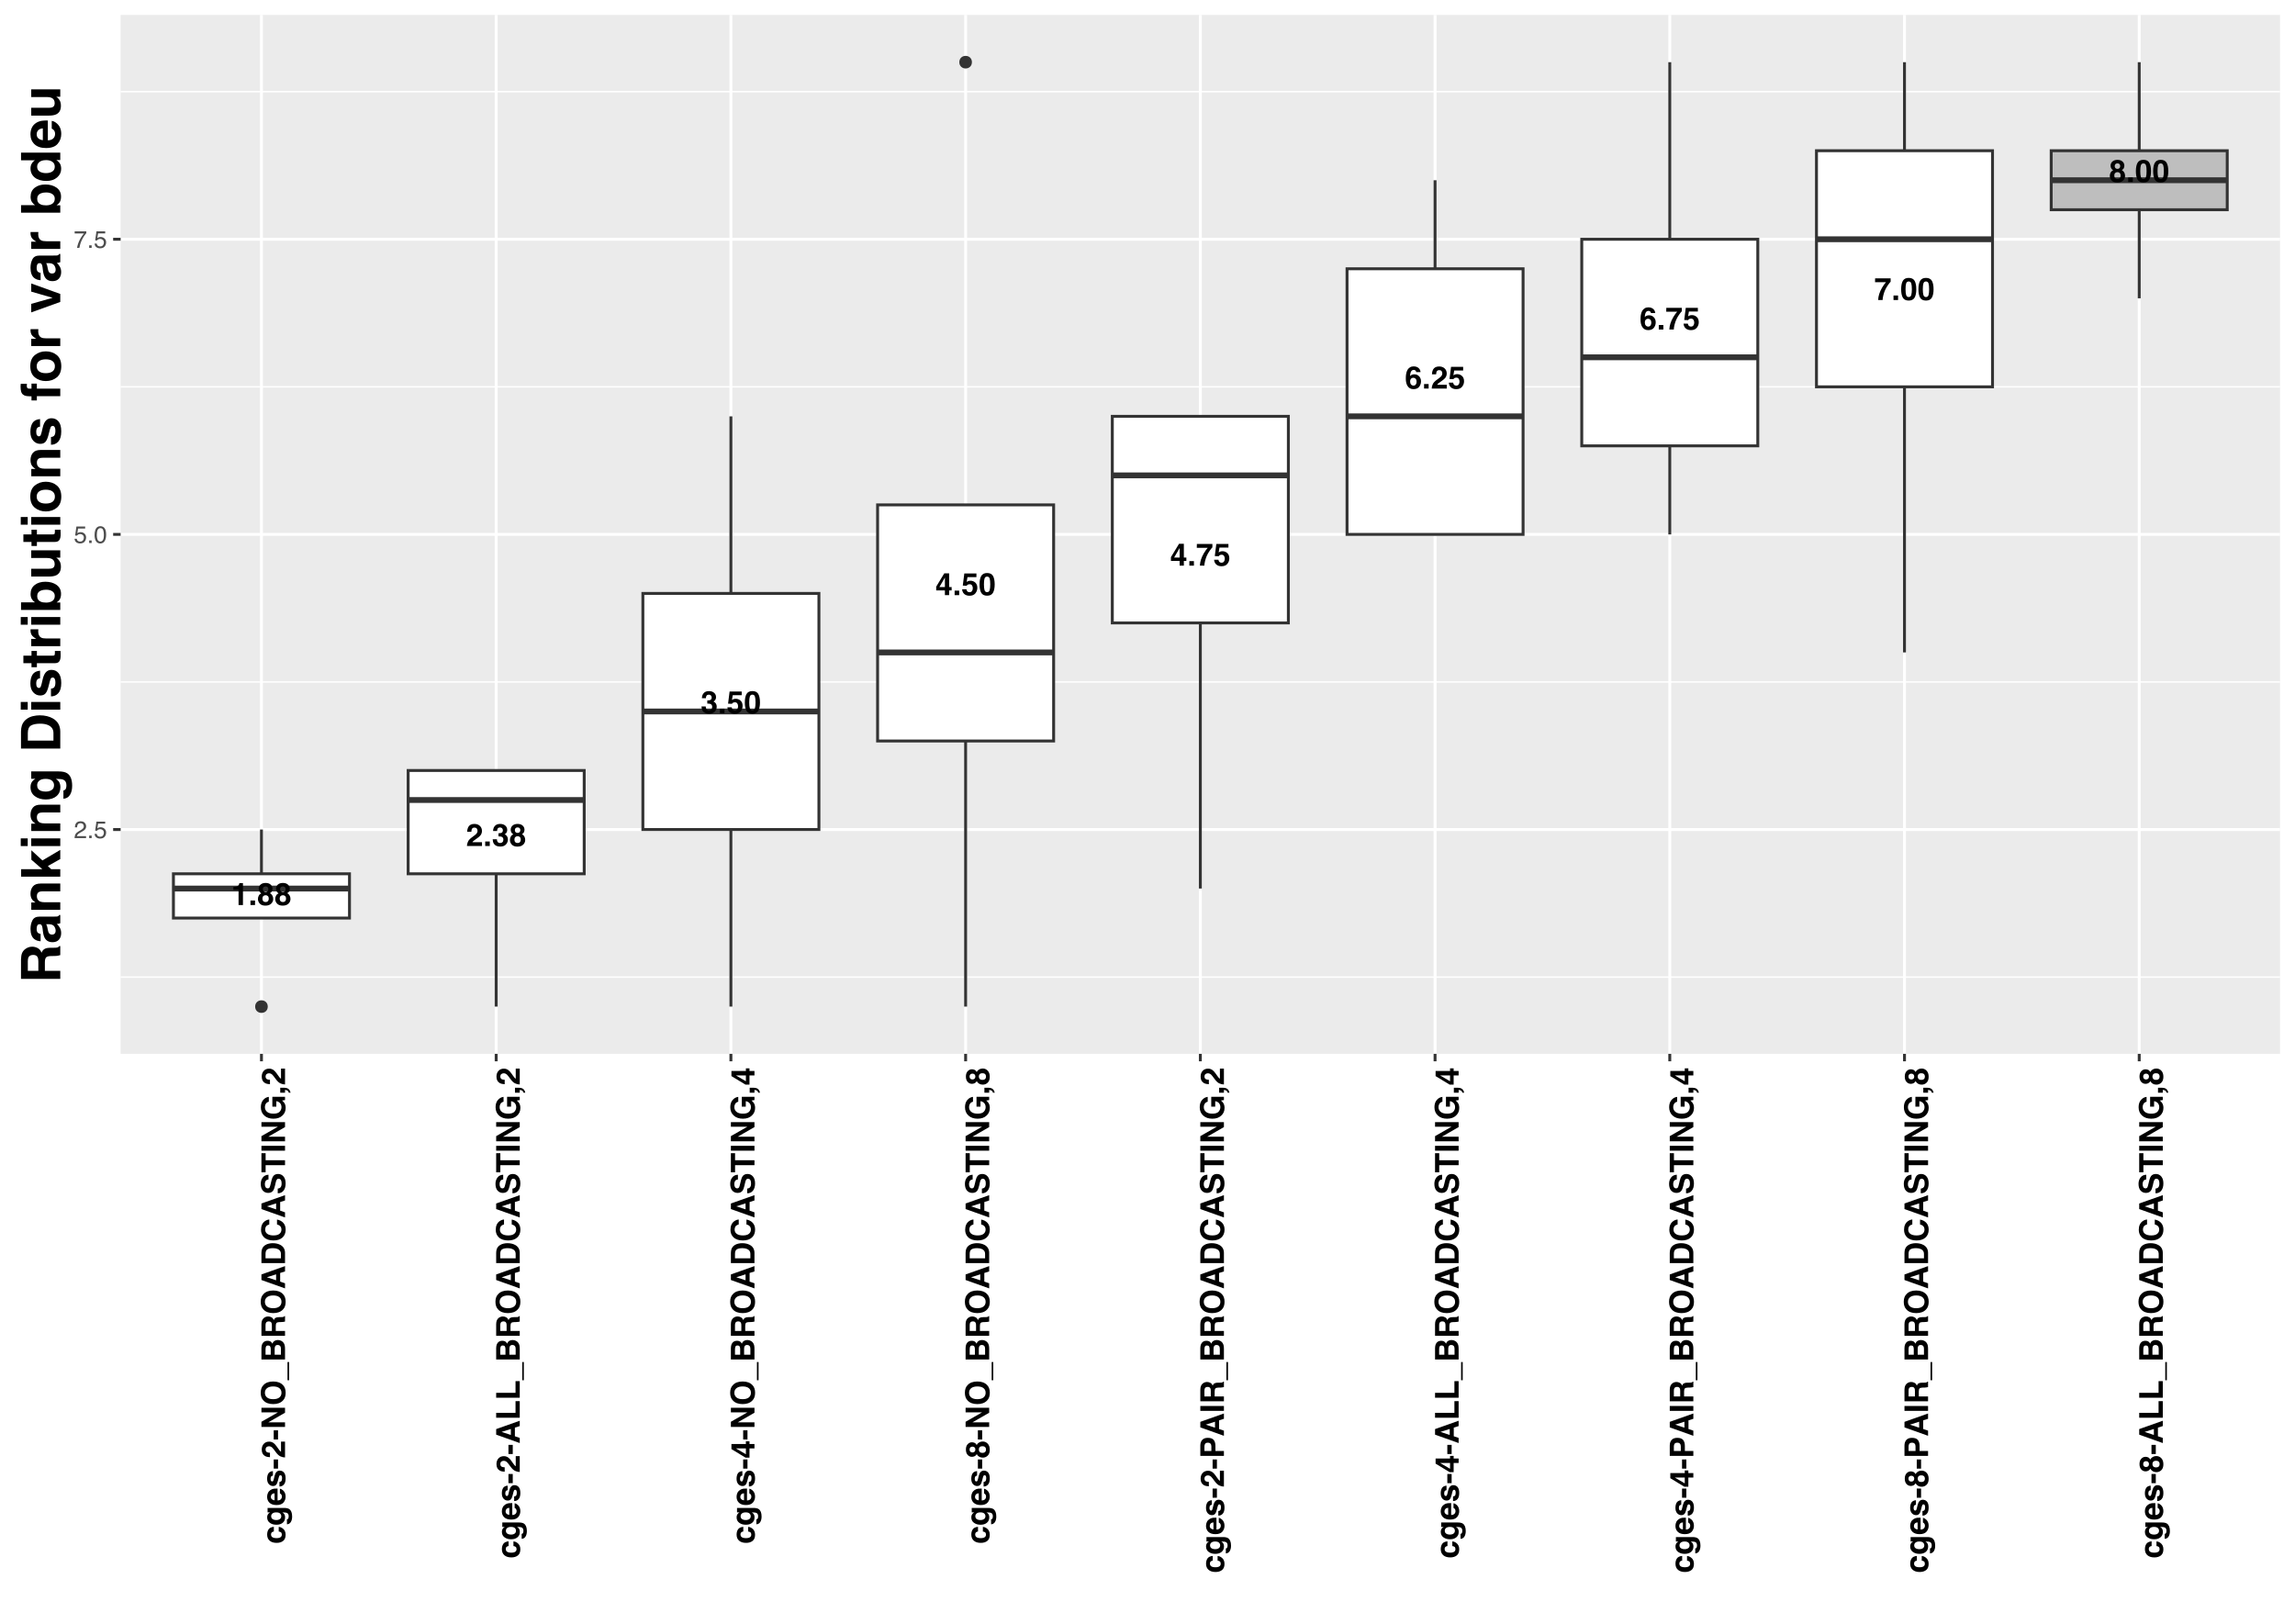 <?xml version="1.0" encoding="UTF-8"?>
<svg xmlns="http://www.w3.org/2000/svg" xmlns:xlink="http://www.w3.org/1999/xlink" width="841pt" height="595pt" viewBox="0 0 841 595" version="1.1">
<defs>
<g>
<symbol overflow="visible" id="glyph0-0">
<path style="stroke:none;" d="M 0.859 -8.188 L 7.453 -8.188 L 7.453 0 L 0.859 0 Z M 6.422 -1.016 L 6.422 -7.172 L 1.875 -7.172 L 1.875 -1.016 Z M 6.422 -1.016 "/>
</symbol>
<symbol overflow="visible" id="glyph0-1">
<path style="stroke:none;" d="M 4.297 0 L 2.688 0 L 2.688 -5.547 L 0.781 -5.547 L 0.781 -6.625 C 1.281 -6.656 1.633 -6.691 1.844 -6.734 C 2.156 -6.805 2.41 -6.945 2.609 -7.156 C 2.754 -7.301 2.859 -7.492 2.922 -7.734 C 2.961 -7.879 2.984 -7.984 2.984 -8.047 L 4.297 -8.047 Z M 4.297 0 "/>
</symbol>
<symbol overflow="visible" id="glyph0-2">
<path style="stroke:none;" d="M 0.719 -1.656 L 2.391 -1.656 L 2.391 0 L 0.719 0 Z M 0.719 -1.656 "/>
</symbol>
<symbol overflow="visible" id="glyph0-3">
<path style="stroke:none;" d="M 1 -0.5 C 0.531 -0.977 0.297 -1.555 0.297 -2.234 C 0.297 -2.68 0.398 -3.086 0.609 -3.453 C 0.816 -3.828 1.117 -4.102 1.516 -4.281 C 1.117 -4.539 0.863 -4.82 0.75 -5.125 C 0.633 -5.426 0.578 -5.707 0.578 -5.969 C 0.578 -6.562 0.797 -7.062 1.234 -7.469 C 1.68 -7.883 2.305 -8.094 3.109 -8.094 C 3.91 -8.094 4.531 -7.883 4.969 -7.469 C 5.406 -7.062 5.625 -6.562 5.625 -5.969 C 5.625 -5.707 5.566 -5.426 5.453 -5.125 C 5.336 -4.82 5.086 -4.562 4.703 -4.344 C 5.098 -4.125 5.395 -3.828 5.594 -3.453 C 5.789 -3.086 5.891 -2.68 5.891 -2.234 C 5.891 -1.555 5.641 -0.977 5.141 -0.5 C 4.641 -0.02 3.938 0.219 3.031 0.219 C 2.133 0.219 1.457 -0.02 1 -0.5 Z M 1.938 -2.344 C 1.938 -1.945 2.039 -1.641 2.25 -1.422 C 2.457 -1.203 2.742 -1.094 3.109 -1.094 C 3.473 -1.094 3.754 -1.203 3.953 -1.422 C 4.16 -1.641 4.266 -1.945 4.266 -2.344 C 4.266 -2.75 4.16 -3.055 3.953 -3.266 C 3.742 -3.484 3.461 -3.594 3.109 -3.594 C 2.754 -3.594 2.469 -3.484 2.25 -3.266 C 2.039 -3.055 1.938 -2.75 1.938 -2.344 Z M 2.359 -5.078 C 2.535 -4.891 2.785 -4.797 3.109 -4.797 C 3.43 -4.797 3.676 -4.891 3.844 -5.078 C 4.02 -5.266 4.109 -5.504 4.109 -5.797 C 4.109 -6.117 4.02 -6.367 3.844 -6.547 C 3.676 -6.723 3.43 -6.812 3.109 -6.812 C 2.785 -6.812 2.535 -6.723 2.359 -6.547 C 2.18 -6.367 2.094 -6.117 2.094 -5.797 C 2.094 -5.504 2.18 -5.266 2.359 -5.078 Z M 2.359 -5.078 "/>
</symbol>
<symbol overflow="visible" id="glyph0-4">
<path style="stroke:none;" d="M 3.953 -6.422 C 3.766 -6.641 3.492 -6.75 3.141 -6.75 C 2.66 -6.75 2.332 -6.57 2.156 -6.219 C 2.062 -6.008 2.004 -5.676 1.984 -5.219 L 0.438 -5.219 C 0.469 -5.906 0.594 -6.461 0.812 -6.891 C 1.238 -7.691 1.988 -8.094 3.062 -8.094 C 3.914 -8.094 4.594 -7.852 5.094 -7.375 C 5.602 -6.906 5.859 -6.285 5.859 -5.516 C 5.859 -4.91 5.68 -4.379 5.328 -3.922 C 5.086 -3.609 4.703 -3.266 4.172 -2.891 L 3.531 -2.438 C 3.133 -2.156 2.863 -1.953 2.719 -1.828 C 2.57 -1.703 2.453 -1.555 2.359 -1.391 L 5.875 -1.391 L 5.875 0 L 0.359 0 C 0.367 -0.57 0.492 -1.098 0.734 -1.578 C 0.953 -2.117 1.484 -2.688 2.328 -3.281 C 3.055 -3.812 3.531 -4.188 3.75 -4.406 C 4.07 -4.758 4.234 -5.145 4.234 -5.562 C 4.234 -5.906 4.141 -6.191 3.953 -6.422 Z M 3.953 -6.422 "/>
</symbol>
<symbol overflow="visible" id="glyph0-5">
<path style="stroke:none;" d="M 2.172 -6.453 C 1.992 -6.211 1.91 -5.895 1.922 -5.5 L 0.438 -5.5 C 0.457 -5.895 0.531 -6.273 0.656 -6.641 C 0.781 -6.953 0.984 -7.242 1.266 -7.516 C 1.473 -7.703 1.719 -7.844 2 -7.938 C 2.281 -8.039 2.629 -8.094 3.047 -8.094 C 3.816 -8.094 4.438 -7.891 4.906 -7.484 C 5.383 -7.086 5.625 -6.555 5.625 -5.891 C 5.625 -5.422 5.484 -5.02 5.203 -4.688 C 5.023 -4.488 4.836 -4.352 4.641 -4.281 C 4.785 -4.281 4.992 -4.156 5.266 -3.906 C 5.672 -3.531 5.875 -3.02 5.875 -2.375 C 5.875 -1.688 5.633 -1.082 5.156 -0.562 C 4.688 -0.051 3.988 0.203 3.062 0.203 C 1.926 0.203 1.133 -0.172 0.688 -0.922 C 0.457 -1.316 0.328 -1.832 0.297 -2.469 L 1.859 -2.469 C 1.859 -2.145 1.91 -1.879 2.016 -1.672 C 2.203 -1.285 2.551 -1.094 3.062 -1.094 C 3.375 -1.094 3.645 -1.195 3.875 -1.406 C 4.102 -1.625 4.219 -1.93 4.219 -2.328 C 4.219 -2.859 4.004 -3.211 3.578 -3.391 C 3.328 -3.484 2.941 -3.531 2.422 -3.531 L 2.422 -4.672 C 2.93 -4.68 3.289 -4.734 3.5 -4.828 C 3.852 -4.973 4.031 -5.285 4.031 -5.766 C 4.031 -6.066 3.938 -6.312 3.75 -6.5 C 3.57 -6.695 3.32 -6.797 3 -6.797 C 2.625 -6.797 2.348 -6.68 2.172 -6.453 Z M 2.172 -6.453 "/>
</symbol>
<symbol overflow="visible" id="glyph0-6">
<path style="stroke:none;" d="M 3.031 -4 C 2.844 -4 2.676 -3.973 2.531 -3.922 C 2.281 -3.836 2.094 -3.676 1.969 -3.438 L 0.547 -3.5 L 1.109 -7.953 L 5.547 -7.953 L 5.547 -6.609 L 2.266 -6.609 L 1.969 -4.844 C 2.219 -5 2.41 -5.102 2.547 -5.156 C 2.773 -5.238 3.051 -5.281 3.375 -5.281 C 4.039 -5.281 4.625 -5.055 5.125 -4.609 C 5.625 -4.16 5.875 -3.508 5.875 -2.656 C 5.875 -1.914 5.633 -1.25 5.156 -0.656 C 4.676 -0.07 3.961 0.219 3.016 0.219 C 2.242 0.219 1.613 0.016 1.125 -0.391 C 0.633 -0.805 0.359 -1.395 0.297 -2.156 L 1.875 -2.156 C 1.938 -1.812 2.055 -1.547 2.234 -1.359 C 2.41 -1.172 2.672 -1.078 3.016 -1.078 C 3.41 -1.078 3.707 -1.211 3.906 -1.484 C 4.113 -1.766 4.219 -2.113 4.219 -2.531 C 4.219 -2.945 4.117 -3.297 3.922 -3.578 C 3.734 -3.859 3.438 -4 3.031 -4 Z M 3.031 -4 "/>
</symbol>
<symbol overflow="visible" id="glyph0-7">
<path style="stroke:none;" d="M 3.125 0.203 C 2.102 0.203 1.383 -0.156 0.969 -0.875 C 0.562 -1.594 0.359 -2.617 0.359 -3.953 C 0.359 -5.273 0.562 -6.297 0.969 -7.016 C 1.383 -7.742 2.102 -8.109 3.125 -8.109 C 4.156 -8.109 4.879 -7.75 5.297 -7.031 C 5.703 -6.301 5.906 -5.273 5.906 -3.953 C 5.906 -2.617 5.695 -1.594 5.281 -0.875 C 4.875 -0.156 4.156 0.203 3.125 0.203 Z M 4.062 -1.828 C 4.207 -2.316 4.281 -3.023 4.281 -3.953 C 4.281 -4.922 4.207 -5.633 4.062 -6.094 C 3.914 -6.562 3.602 -6.797 3.125 -6.797 C 2.656 -6.797 2.344 -6.562 2.188 -6.094 C 2.039 -5.633 1.969 -4.922 1.969 -3.953 C 1.969 -3.023 2.039 -2.316 2.188 -1.828 C 2.344 -1.336 2.656 -1.094 3.125 -1.094 C 3.602 -1.094 3.914 -1.336 4.062 -1.828 Z M 4.062 -1.828 "/>
</symbol>
<symbol overflow="visible" id="glyph0-8">
<path style="stroke:none;" d="M 5.953 -2.969 L 5.953 -1.734 L 5.031 -1.734 L 5.031 0 L 3.484 0 L 3.484 -1.734 L 0.297 -1.734 L 0.297 -3.109 L 3.266 -8 L 5.031 -8 L 5.031 -2.969 Z M 1.469 -2.969 L 3.484 -2.969 L 3.484 -6.453 Z M 1.469 -2.969 "/>
</symbol>
<symbol overflow="visible" id="glyph0-9">
<path style="stroke:none;" d="M 5.016 -5.469 C 4.586 -4.863 4.234 -4.242 3.953 -3.609 C 3.723 -3.109 3.516 -2.492 3.328 -1.766 C 3.148 -1.047 3.062 -0.457 3.062 0 L 1.422 0 C 1.473 -1.445 1.945 -2.945 2.844 -4.5 C 3.426 -5.469 3.91 -6.145 4.297 -6.531 L 0.281 -6.531 L 0.312 -7.953 L 6 -7.953 L 6 -6.703 C 5.758 -6.473 5.43 -6.062 5.016 -5.469 Z M 5.016 -5.469 "/>
</symbol>
<symbol overflow="visible" id="glyph0-10">
<path style="stroke:none;" d="M 3.484 -5.219 C 4.191 -5.219 4.773 -4.973 5.234 -4.484 C 5.691 -4.004 5.922 -3.391 5.922 -2.641 C 5.922 -1.891 5.695 -1.223 5.25 -0.641 C 4.801 -0.066 4.102 0.219 3.156 0.219 C 2.145 0.219 1.398 -0.207 0.922 -1.062 C 0.547 -1.727 0.359 -2.582 0.359 -3.625 C 0.359 -4.238 0.383 -4.738 0.438 -5.125 C 0.531 -5.812 0.707 -6.383 0.969 -6.844 C 1.195 -7.227 1.5 -7.535 1.875 -7.766 C 2.25 -8.004 2.691 -8.125 3.203 -8.125 C 3.953 -8.125 4.551 -7.93 5 -7.547 C 5.445 -7.172 5.695 -6.664 5.75 -6.031 L 4.172 -6.031 C 4.172 -6.156 4.117 -6.297 4.016 -6.453 C 3.848 -6.703 3.594 -6.828 3.25 -6.828 C 2.738 -6.828 2.375 -6.539 2.156 -5.969 C 2.031 -5.645 1.945 -5.172 1.906 -4.547 C 2.102 -4.785 2.332 -4.957 2.594 -5.062 C 2.852 -5.164 3.148 -5.219 3.484 -5.219 Z M 2.406 -3.719 C 2.094 -3.477 1.938 -3.086 1.938 -2.547 C 1.938 -2.117 2.051 -1.766 2.281 -1.484 C 2.52 -1.211 2.82 -1.078 3.188 -1.078 C 3.531 -1.078 3.801 -1.207 4 -1.469 C 4.207 -1.738 4.312 -2.082 4.312 -2.5 C 4.312 -2.969 4.195 -3.328 3.969 -3.578 C 3.738 -3.828 3.457 -3.953 3.125 -3.953 C 2.852 -3.953 2.613 -3.875 2.406 -3.719 Z M 2.406 -3.719 "/>
</symbol>
<symbol overflow="visible" id="glyph1-0">
<path style="stroke:none;" d="M 0.281 0 L 0.281 -6.312 L 5.297 -6.312 L 5.297 0 Z M 4.5 -0.797 L 4.5 -5.516 L 1.078 -5.516 L 1.078 -0.797 Z M 4.5 -0.797 "/>
</symbol>
<symbol overflow="visible" id="glyph1-1">
<path style="stroke:none;" d="M 0.281 0 C 0.301 -0.531 0.406 -0.988 0.594 -1.375 C 0.789 -1.77 1.164 -2.129 1.719 -2.453 L 2.547 -2.922 C 2.91 -3.141 3.164 -3.328 3.312 -3.484 C 3.551 -3.711 3.672 -3.984 3.672 -4.297 C 3.672 -4.648 3.562 -4.93 3.344 -5.141 C 3.133 -5.359 2.848 -5.469 2.484 -5.469 C 1.961 -5.469 1.598 -5.266 1.391 -4.859 C 1.285 -4.648 1.227 -4.352 1.219 -3.969 L 0.422 -3.969 C 0.43 -4.5 0.531 -4.938 0.719 -5.281 C 1.051 -5.875 1.645 -6.172 2.5 -6.172 C 3.195 -6.172 3.707 -5.977 4.031 -5.594 C 4.363 -5.219 4.531 -4.797 4.531 -4.328 C 4.531 -3.836 4.352 -3.414 4 -3.062 C 3.801 -2.863 3.441 -2.617 2.922 -2.328 L 2.344 -2 C 2.062 -1.844 1.836 -1.695 1.672 -1.562 C 1.391 -1.312 1.211 -1.035 1.141 -0.734 L 4.5 -0.734 L 4.5 0 Z M 0.281 0 "/>
</symbol>
<symbol overflow="visible" id="glyph1-2">
<path style="stroke:none;" d="M 0.75 -0.938 L 1.656 -0.938 L 1.656 0 L 0.75 0 Z M 0.75 -0.938 "/>
</symbol>
<symbol overflow="visible" id="glyph1-3">
<path style="stroke:none;" d="M 1.094 -1.562 C 1.133 -1.125 1.336 -0.82 1.703 -0.656 C 1.879 -0.57 2.094 -0.531 2.344 -0.531 C 2.801 -0.531 3.141 -0.676 3.359 -0.969 C 3.578 -1.258 3.688 -1.582 3.688 -1.938 C 3.688 -2.363 3.555 -2.691 3.297 -2.922 C 3.035 -3.16 2.719 -3.281 2.344 -3.281 C 2.082 -3.281 1.852 -3.227 1.656 -3.125 C 1.469 -3.02 1.305 -2.879 1.172 -2.703 L 0.5 -2.734 L 0.969 -6.047 L 4.172 -6.047 L 4.172 -5.297 L 1.562 -5.297 L 1.297 -3.594 C 1.43 -3.695 1.566 -3.773 1.703 -3.828 C 1.93 -3.93 2.195 -3.984 2.5 -3.984 C 3.062 -3.984 3.535 -3.801 3.922 -3.438 C 4.316 -3.07 4.516 -2.609 4.516 -2.047 C 4.516 -1.461 4.332 -0.945 3.969 -0.5 C 3.613 -0.062 3.047 0.156 2.266 0.156 C 1.754 0.156 1.305 0.016 0.922 -0.266 C 0.547 -0.547 0.332 -0.977 0.281 -1.562 Z M 1.094 -1.562 "/>
</symbol>
<symbol overflow="visible" id="glyph1-4">
<path style="stroke:none;" d="M 2.375 -6.156 C 3.176 -6.156 3.754 -5.828 4.109 -5.172 C 4.379 -4.66 4.516 -3.961 4.516 -3.078 C 4.516 -2.242 4.391 -1.555 4.141 -1.016 C 3.785 -0.223 3.195 0.172 2.375 0.172 C 1.633 0.172 1.082 -0.148 0.719 -0.797 C 0.426 -1.328 0.281 -2.047 0.281 -2.953 C 0.281 -3.648 0.367 -4.25 0.547 -4.75 C 0.879 -5.688 1.488 -6.156 2.375 -6.156 Z M 2.375 -0.531 C 2.77 -0.531 3.086 -0.707 3.328 -1.062 C 3.566 -1.426 3.688 -2.086 3.688 -3.047 C 3.688 -3.754 3.598 -4.332 3.422 -4.781 C 3.254 -5.227 2.922 -5.453 2.422 -5.453 C 1.973 -5.453 1.641 -5.238 1.422 -4.812 C 1.211 -4.383 1.109 -3.754 1.109 -2.922 C 1.109 -2.297 1.176 -1.789 1.312 -1.406 C 1.52 -0.82 1.875 -0.531 2.375 -0.531 Z M 2.375 -0.531 "/>
</symbol>
<symbol overflow="visible" id="glyph1-5">
<path style="stroke:none;" d="M 4.594 -6.047 L 4.594 -5.375 C 4.395 -5.176 4.129 -4.836 3.797 -4.359 C 3.473 -3.891 3.188 -3.379 2.938 -2.828 C 2.688 -2.297 2.5 -1.812 2.375 -1.375 C 2.289 -1.082 2.18 -0.625 2.047 0 L 1.203 0 C 1.391 -1.176 1.816 -2.344 2.484 -3.5 C 2.879 -4.188 3.289 -4.773 3.719 -5.266 L 0.328 -5.266 L 0.328 -6.047 Z M 4.594 -6.047 "/>
</symbol>
<symbol overflow="visible" id="glyph2-0">
<path style="stroke:none;" d="M -8.641 -0.906 L -8.641 -7.859 L 0 -7.859 L 0 -0.906 Z M -1.078 -6.781 L -7.562 -6.781 L -7.562 -1.984 L -1.078 -1.984 Z M -1.078 -6.781 "/>
</symbol>
<symbol overflow="visible" id="glyph2-1">
<path style="stroke:none;" d="M -4.094 -6.312 L -4.094 -4.594 C -4.332 -4.562 -4.547 -4.484 -4.734 -4.359 C -4.992 -4.172 -5.125 -3.879 -5.125 -3.484 C -5.125 -2.922 -4.848 -2.535 -4.297 -2.328 C -3.992 -2.211 -3.598 -2.156 -3.109 -2.156 C -2.641 -2.156 -2.258 -2.211 -1.969 -2.328 C -1.438 -2.523 -1.172 -2.898 -1.172 -3.453 C -1.172 -3.836 -1.273 -4.113 -1.484 -4.281 C -1.703 -4.445 -1.977 -4.547 -2.312 -4.578 L -2.312 -6.281 C -1.801 -6.25 -1.32 -6.066 -0.875 -5.734 C -0.145 -5.211 0.219 -4.438 0.219 -3.406 C 0.219 -2.383 -0.082 -1.629 -0.688 -1.141 C -1.301 -0.66 -2.094 -0.422 -3.062 -0.422 C -4.164 -0.422 -5.02 -0.688 -5.625 -1.219 C -6.238 -1.75 -6.547 -2.488 -6.547 -3.438 C -6.547 -4.238 -6.363 -4.895 -6 -5.406 C -5.645 -5.914 -5.008 -6.219 -4.094 -6.312 Z M -4.094 -6.312 "/>
</symbol>
<symbol overflow="visible" id="glyph2-2">
<path style="stroke:none;" d="M 1.125 -2.578 C 1.27 -2.766 1.344 -3.07 1.344 -3.5 C 1.344 -4.094 1.145 -4.492 0.75 -4.703 C 0.488 -4.836 0.051 -4.906 -0.562 -4.906 L -0.969 -4.906 C -0.695 -4.738 -0.492 -4.566 -0.359 -4.391 C -0.098 -4.055 0.031 -3.625 0.031 -3.094 C 0.031 -2.27 -0.254 -1.613 -0.828 -1.125 C -1.41 -0.633 -2.191 -0.391 -3.172 -0.391 C -4.117 -0.391 -4.914 -0.625 -5.562 -1.094 C -6.219 -1.57 -6.547 -2.242 -6.547 -3.109 C -6.547 -3.43 -6.492 -3.707 -6.391 -3.938 C -6.223 -4.344 -5.914 -4.672 -5.469 -4.922 L -6.391 -4.922 L -6.391 -6.547 L -0.328 -6.547 C 0.492 -6.547 1.113 -6.41 1.531 -6.141 C 2.25 -5.66 2.609 -4.742 2.609 -3.391 C 2.609 -2.578 2.445 -1.91 2.125 -1.391 C 1.812 -0.879 1.336 -0.598 0.703 -0.547 L 0.703 -2.359 C 0.891 -2.398 1.031 -2.473 1.125 -2.578 Z M -2.188 -2.297 C -1.645 -2.523 -1.375 -2.93 -1.375 -3.516 C -1.375 -3.91 -1.52 -4.242 -1.812 -4.516 C -2.102 -4.785 -2.57 -4.922 -3.219 -4.922 C -3.82 -4.922 -4.281 -4.789 -4.594 -4.531 C -4.914 -4.281 -5.078 -3.938 -5.078 -3.5 C -5.078 -2.914 -4.801 -2.516 -4.25 -2.297 C -3.957 -2.172 -3.598 -2.109 -3.172 -2.109 C -2.797 -2.109 -2.469 -2.172 -2.188 -2.297 Z M -2.188 -2.297 "/>
</symbol>
<symbol overflow="visible" id="glyph2-3">
<path style="stroke:none;" d="M -1.875 -6.25 C -1.5 -6.207 -1.113 -6.008 -0.719 -5.656 C -0.094 -5.102 0.219 -4.336 0.219 -3.359 C 0.219 -2.547 -0.039 -1.828 -0.562 -1.203 C -1.094 -0.586 -1.945 -0.281 -3.125 -0.281 C -4.227 -0.281 -5.078 -0.555 -5.672 -1.109 C -6.266 -1.672 -6.562 -2.398 -6.562 -3.297 C -6.562 -3.828 -6.457 -4.305 -6.25 -4.734 C -6.051 -5.16 -5.738 -5.516 -5.312 -5.797 C -4.938 -6.047 -4.5 -6.207 -4 -6.281 C -3.707 -6.32 -3.285 -6.336 -2.734 -6.328 L -2.734 -1.953 C -2.086 -1.984 -1.641 -2.188 -1.391 -2.562 C -1.223 -2.789 -1.141 -3.066 -1.141 -3.391 C -1.141 -3.734 -1.238 -4.016 -1.438 -4.234 C -1.539 -4.348 -1.688 -4.453 -1.875 -4.547 Z M -3.828 -4.594 C -4.273 -4.562 -4.613 -4.426 -4.844 -4.188 C -5.07 -3.945 -5.188 -3.648 -5.188 -3.297 C -5.188 -2.91 -5.062 -2.609 -4.812 -2.391 C -4.57 -2.18 -4.242 -2.051 -3.828 -2 Z M -3.828 -4.594 "/>
</symbol>
<symbol overflow="visible" id="glyph2-4">
<path style="stroke:none;" d="M -6.094 -5.188 C -5.77 -5.688 -5.219 -5.973 -4.438 -6.047 L -4.438 -4.375 C -4.656 -4.352 -4.828 -4.289 -4.953 -4.188 C -5.18 -4.008 -5.297 -3.695 -5.297 -3.25 C -5.297 -2.883 -5.238 -2.625 -5.125 -2.469 C -5.008 -2.32 -4.875 -2.25 -4.719 -2.25 C -4.531 -2.25 -4.395 -2.328 -4.312 -2.484 C -4.219 -2.648 -4.062 -3.234 -3.844 -4.234 C -3.688 -4.898 -3.453 -5.395 -3.141 -5.719 C -2.816 -6.051 -2.414 -6.219 -1.938 -6.219 C -1.301 -6.219 -0.781 -5.984 -0.375 -5.516 C 0.02 -5.047 0.219 -4.316 0.219 -3.328 C 0.219 -2.328 0.004 -1.586 -0.422 -1.109 C -0.848 -0.629 -1.391 -0.391 -2.047 -0.391 L -2.047 -2.078 C -1.742 -2.117 -1.531 -2.195 -1.406 -2.312 C -1.188 -2.52 -1.078 -2.898 -1.078 -3.453 C -1.078 -3.785 -1.125 -4.047 -1.219 -4.234 C -1.312 -4.43 -1.457 -4.531 -1.656 -4.531 C -1.844 -4.531 -1.988 -4.453 -2.094 -4.297 C -2.188 -4.141 -2.352 -3.562 -2.594 -2.562 C -2.77 -1.832 -2.992 -1.32 -3.266 -1.031 C -3.523 -0.727 -3.906 -0.578 -4.406 -0.578 C -5 -0.578 -5.504 -0.805 -5.922 -1.266 C -6.348 -1.734 -6.562 -2.391 -6.562 -3.234 C -6.562 -4.023 -6.406 -4.676 -6.094 -5.188 Z M -6.094 -5.188 "/>
</symbol>
<symbol overflow="visible" id="glyph2-5">
<path style="stroke:none;" d="M -4.141 -0.281 L -4.141 -3.641 L -2.562 -3.641 L -2.562 -0.281 Z M -4.141 -0.281 "/>
</symbol>
<symbol overflow="visible" id="glyph2-6">
<path style="stroke:none;" d="M -6.766 -4.172 C -7.004 -3.973 -7.125 -3.688 -7.125 -3.312 C -7.125 -2.812 -6.938 -2.469 -6.562 -2.281 C -6.344 -2.176 -5.992 -2.113 -5.516 -2.094 L -5.516 -0.469 C -6.234 -0.5 -6.816 -0.629 -7.266 -0.859 C -8.109 -1.305 -8.531 -2.098 -8.531 -3.234 C -8.531 -4.129 -8.281 -4.844 -7.781 -5.375 C -7.289 -5.906 -6.633 -6.172 -5.812 -6.172 C -5.188 -6.172 -4.629 -5.984 -4.141 -5.609 C -3.816 -5.367 -3.453 -4.969 -3.047 -4.406 L -2.578 -3.734 C -2.285 -3.316 -2.07 -3.031 -1.938 -2.875 C -1.801 -2.719 -1.645 -2.586 -1.469 -2.484 L -1.469 -6.188 L 0 -6.188 L 0 -0.375 C -0.613 -0.395 -1.172 -0.523 -1.672 -0.766 C -2.234 -1.004 -2.832 -1.566 -3.469 -2.453 C -4.02 -3.223 -4.414 -3.723 -4.656 -3.953 C -5.02 -4.297 -5.426 -4.469 -5.875 -4.469 C -6.227 -4.469 -6.523 -4.367 -6.766 -4.172 Z M -6.766 -4.172 "/>
</symbol>
<symbol overflow="visible" id="glyph2-7">
<path style="stroke:none;" d="M 0 -7.906 L 0 -6.094 L -6.141 -2.562 L 0 -2.562 L 0 -0.891 L -8.641 -0.891 L -8.641 -2.781 L -2.609 -6.219 L -8.641 -6.219 L -8.641 -7.906 Z M 0 -7.906 "/>
</symbol>
<symbol overflow="visible" id="glyph2-8">
<path style="stroke:none;" d="M 0.234 -4.734 C 0.234 -3.504 -0.098 -2.562 -0.766 -1.906 C -1.586 -1.031 -2.773 -0.594 -4.328 -0.594 C -5.91 -0.594 -7.098 -1.031 -7.891 -1.906 C -8.566 -2.562 -8.906 -3.504 -8.906 -4.734 C -8.906 -5.973 -8.566 -6.914 -7.891 -7.562 C -7.098 -8.438 -5.91 -8.875 -4.328 -8.875 C -2.773 -8.875 -1.586 -8.438 -0.766 -7.562 C -0.098 -6.914 0.234 -5.973 0.234 -4.734 Z M -2.078 -6.438 C -2.609 -6.852 -3.359 -7.062 -4.328 -7.062 C -5.297 -7.062 -6.047 -6.852 -6.578 -6.438 C -7.109 -6.02 -7.375 -5.453 -7.375 -4.734 C -7.375 -4.016 -7.109 -3.441 -6.578 -3.016 C -6.055 -2.598 -5.305 -2.391 -4.328 -2.391 C -3.359 -2.391 -2.609 -2.598 -2.078 -3.016 C -1.555 -3.441 -1.297 -4.016 -1.297 -4.734 C -1.297 -5.453 -1.555 -6.02 -2.078 -6.438 Z M -2.078 -6.438 "/>
</symbol>
<symbol overflow="visible" id="glyph2-9">
<path style="stroke:none;" d="M 0.906 -6.672 L 1.5 -6.672 L 1.5 0 L 0.906 0 Z M 0.906 -6.672 "/>
</symbol>
<symbol overflow="visible" id="glyph2-10">
<path style="stroke:none;" d="M 0 -4.859 L 0 -0.938 L -8.641 -0.938 L -8.641 -5.141 C -8.617 -6.203 -8.312 -6.953 -7.719 -7.391 C -7.352 -7.648 -6.914 -7.781 -6.406 -7.781 C -5.875 -7.781 -5.445 -7.648 -5.125 -7.391 C -4.945 -7.242 -4.785 -7.023 -4.641 -6.734 C -4.473 -7.172 -4.219 -7.5 -3.875 -7.719 C -3.531 -7.945 -3.109 -8.062 -2.609 -8.062 C -2.098 -8.062 -1.641 -7.938 -1.234 -7.688 C -0.961 -7.52 -0.734 -7.312 -0.547 -7.062 C -0.336 -6.789 -0.191 -6.461 -0.109 -6.078 C -0.035 -5.703 0 -5.297 0 -4.859 Z M -3.797 -4.812 L -3.797 -2.672 L -1.5 -2.672 L -1.5 -4.781 C -1.5 -5.164 -1.551 -5.461 -1.656 -5.672 C -1.844 -6.055 -2.203 -6.25 -2.734 -6.25 C -3.18 -6.25 -3.488 -6.062 -3.656 -5.688 C -3.75 -5.477 -3.797 -5.188 -3.797 -4.812 Z M -5.453 -5.719 C -5.586 -5.945 -5.836 -6.062 -6.203 -6.062 C -6.609 -6.062 -6.875 -5.906 -7 -5.594 C -7.094 -5.32 -7.141 -4.977 -7.141 -4.562 L -7.141 -2.672 L -5.234 -2.672 L -5.234 -4.781 C -5.234 -5.164 -5.305 -5.477 -5.453 -5.719 Z M -5.453 -5.719 "/>
</symbol>
<symbol overflow="visible" id="glyph2-11">
<path style="stroke:none;" d="M -3.391 -4.578 L -3.391 -2.719 L 0 -2.719 L 0 -0.953 L -8.641 -0.953 L -8.641 -5.188 C -8.629 -5.789 -8.551 -6.254 -8.406 -6.578 C -8.27 -6.91 -8.07 -7.191 -7.812 -7.422 C -7.594 -7.609 -7.348 -7.754 -7.078 -7.859 C -6.816 -7.973 -6.516 -8.031 -6.172 -8.031 C -5.766 -8.031 -5.363 -7.926 -4.969 -7.719 C -4.57 -7.508 -4.289 -7.164 -4.125 -6.688 C -3.969 -7.094 -3.738 -7.375 -3.438 -7.531 C -3.145 -7.695 -2.695 -7.781 -2.094 -7.781 L -1.516 -7.781 C -1.117 -7.781 -0.848 -7.797 -0.703 -7.828 C -0.484 -7.879 -0.32 -7.988 -0.219 -8.156 L 0 -8.156 L 0 -6.172 C -0.188 -6.117 -0.344 -6.082 -0.469 -6.062 C -0.707 -6.008 -0.953 -5.984 -1.203 -5.984 L -2.016 -5.969 C -2.566 -5.957 -2.93 -5.852 -3.109 -5.656 C -3.297 -5.469 -3.391 -5.109 -3.391 -4.578 Z M -4.953 -5.672 C -5.117 -6.035 -5.445 -6.219 -5.938 -6.219 C -6.457 -6.219 -6.805 -6.047 -6.984 -5.703 C -7.086 -5.504 -7.141 -5.207 -7.141 -4.812 L -7.141 -2.719 L -4.812 -2.719 L -4.812 -4.766 C -4.812 -5.172 -4.859 -5.473 -4.953 -5.672 Z M -4.953 -5.672 "/>
</symbol>
<symbol overflow="visible" id="glyph2-12">
<path style="stroke:none;" d="M -1.781 -5.969 L -1.781 -2.797 L 0 -2.188 L 0 -0.312 L -8.641 -3.391 L -8.641 -5.422 L 0 -8.484 L 0 -6.531 Z M -3.266 -5.469 L -6.656 -4.391 L -3.266 -3.281 Z M -3.266 -5.469 "/>
</symbol>
<symbol overflow="visible" id="glyph2-13">
<path style="stroke:none;" d="M 0 -4.641 L 0 -0.922 L -8.641 -0.922 L -8.641 -4.641 C -8.629 -5.172 -8.566 -5.613 -8.453 -5.969 C -8.254 -6.57 -7.891 -7.062 -7.359 -7.438 C -6.922 -7.738 -6.453 -7.941 -5.953 -8.047 C -5.453 -8.16 -4.977 -8.219 -4.531 -8.219 C -3.383 -8.219 -2.41 -7.988 -1.609 -7.531 C -0.535 -6.906 0 -5.941 0 -4.641 Z M -6.438 -5.984 C -6.906 -5.703 -7.141 -5.148 -7.141 -4.328 L -7.141 -2.672 L -1.5 -2.672 L -1.5 -4.328 C -1.5 -5.18 -1.922 -5.773 -2.766 -6.109 C -3.223 -6.297 -3.77 -6.391 -4.406 -6.391 C -5.281 -6.391 -5.957 -6.254 -6.438 -5.984 Z M -6.438 -5.984 "/>
</symbol>
<symbol overflow="visible" id="glyph2-14">
<path style="stroke:none;" d="M -0.641 -7.016 C -0.055 -6.367 0.234 -5.539 0.234 -4.531 C 0.234 -3.289 -0.16 -2.316 -0.953 -1.609 C -1.754 -0.898 -2.852 -0.547 -4.25 -0.547 C -5.758 -0.547 -6.922 -0.945 -7.734 -1.75 C -8.441 -2.457 -8.797 -3.352 -8.797 -4.438 C -8.797 -5.883 -8.32 -6.945 -7.375 -7.625 C -6.832 -8 -6.297 -8.195 -5.766 -8.219 L -5.766 -6.422 C -6.172 -6.297 -6.484 -6.145 -6.703 -5.969 C -7.078 -5.633 -7.266 -5.145 -7.266 -4.5 C -7.266 -3.844 -7 -3.328 -6.469 -2.953 C -5.938 -2.578 -5.188 -2.391 -4.219 -2.391 C -3.25 -2.391 -2.52 -2.586 -2.031 -2.984 C -1.551 -3.391 -1.312 -3.898 -1.312 -4.516 C -1.312 -5.148 -1.52 -5.629 -1.938 -5.953 C -2.164 -6.141 -2.5 -6.297 -2.938 -6.422 L -2.938 -8.203 C -2 -8.047 -1.234 -7.648 -0.641 -7.016 Z M -0.641 -7.016 "/>
</symbol>
<symbol overflow="visible" id="glyph2-15">
<path style="stroke:none;" d="M -1.25 -4.047 C -1.25 -4.473 -1.297 -4.82 -1.391 -5.094 C -1.566 -5.594 -1.898 -5.844 -2.391 -5.844 C -2.672 -5.844 -2.891 -5.719 -3.047 -5.469 C -3.203 -5.219 -3.336 -4.828 -3.453 -4.297 L -3.656 -3.375 C -3.863 -2.477 -4.086 -1.859 -4.328 -1.516 C -4.723 -0.93 -5.344 -0.641 -6.188 -0.641 C -6.969 -0.641 -7.613 -0.922 -8.125 -1.484 C -8.633 -2.047 -8.891 -2.875 -8.891 -3.969 C -8.891 -4.875 -8.645 -5.645 -8.156 -6.281 C -7.676 -6.926 -6.977 -7.266 -6.062 -7.297 L -6.062 -5.562 C -6.582 -5.531 -6.953 -5.305 -7.172 -4.891 C -7.316 -4.609 -7.391 -4.258 -7.391 -3.844 C -7.391 -3.375 -7.297 -3 -7.109 -2.719 C -6.922 -2.445 -6.66 -2.312 -6.328 -2.312 C -6.016 -2.312 -5.781 -2.445 -5.625 -2.719 C -5.531 -2.895 -5.414 -3.27 -5.281 -3.844 L -4.922 -5.328 C -4.766 -5.984 -4.555 -6.477 -4.297 -6.812 C -3.891 -7.32 -3.301 -7.578 -2.531 -7.578 C -1.738 -7.578 -1.082 -7.273 -0.562 -6.672 C -0.039 -6.066 0.219 -5.219 0.219 -4.125 C 0.219 -3 -0.035 -2.113 -0.547 -1.469 C -1.055 -0.82 -1.766 -0.5 -2.672 -0.5 L -2.672 -2.219 C -2.273 -2.27 -1.977 -2.379 -1.781 -2.547 C -1.426 -2.836 -1.25 -3.336 -1.25 -4.047 Z M -1.25 -4.047 "/>
</symbol>
<symbol overflow="visible" id="glyph2-16">
<path style="stroke:none;" d="M -8.641 -7.188 L -7.109 -7.188 L -7.109 -4.609 L 0 -4.609 L 0 -2.797 L -7.109 -2.797 L -7.109 -0.188 L -8.641 -0.188 Z M -8.641 -7.188 "/>
</symbol>
<symbol overflow="visible" id="glyph2-17">
<path style="stroke:none;" d="M -8.641 -0.781 L -8.641 -2.562 L 0 -2.562 L 0 -0.781 Z M -8.641 -0.781 "/>
</symbol>
<symbol overflow="visible" id="glyph2-18">
<path style="stroke:none;" d="M -0.219 -6.219 C 0.082 -5.738 0.234 -5.148 0.234 -4.453 C 0.234 -3.305 -0.164 -2.367 -0.969 -1.641 C -1.758 -0.879 -2.848 -0.5 -4.234 -0.5 C -5.629 -0.5 -6.75 -0.883 -7.594 -1.656 C -8.438 -2.426 -8.859 -3.441 -8.859 -4.703 C -8.859 -5.805 -8.578 -6.688 -8.016 -7.344 C -7.461 -8.008 -6.77 -8.395 -5.938 -8.5 L -5.938 -6.719 C -6.531 -6.582 -6.941 -6.25 -7.172 -5.719 C -7.305 -5.426 -7.375 -5.098 -7.375 -4.734 C -7.375 -4.035 -7.109 -3.461 -6.578 -3.016 C -6.055 -2.566 -5.27 -2.344 -4.219 -2.344 C -3.156 -2.344 -2.398 -2.582 -1.953 -3.062 C -1.516 -3.551 -1.297 -4.102 -1.297 -4.719 C -1.297 -5.32 -1.469 -5.816 -1.812 -6.203 C -2.164 -6.598 -2.625 -6.836 -3.188 -6.922 L -3.188 -4.922 L -4.641 -4.922 L -4.641 -8.531 L 0 -8.531 L 0 -7.328 L -1.078 -7.156 C -0.672 -6.801 -0.383 -6.488 -0.219 -6.219 Z M -0.219 -6.219 "/>
</symbol>
<symbol overflow="visible" id="glyph2-19">
<path style="stroke:none;" d="M 0.594 -2.391 C 0.883 -2.316 1.133 -2.188 1.344 -2 C 1.57 -1.789 1.742 -1.547 1.859 -1.266 C 1.973 -0.984 2.031 -0.789 2.031 -0.688 L 1.391 -0.688 C 1.297 -1.031 1.141 -1.281 0.922 -1.438 C 0.703 -1.594 0.395 -1.68 0 -1.703 L 0 -0.688 L -1.75 -0.688 L -1.75 -2.5 L -0.234 -2.5 C 0.035 -2.5 0.312 -2.461 0.594 -2.391 Z M 0.594 -2.391 "/>
</symbol>
<symbol overflow="visible" id="glyph2-20">
<path style="stroke:none;" d="M -8.641 -0.922 L -8.641 -2.719 L -1.547 -2.719 L -1.547 -7 L 0 -7 L 0 -0.922 Z M -8.641 -0.922 "/>
</symbol>
<symbol overflow="visible" id="glyph2-21">
<path style="stroke:none;" d="M -3.141 -6.281 L -1.828 -6.281 L -1.828 -5.312 L 0 -5.312 L 0 -3.688 L -1.828 -3.688 L -1.828 -0.312 L -3.281 -0.312 L -8.438 -3.438 L -8.438 -5.312 L -3.141 -5.312 Z M -3.141 -1.547 L -3.141 -3.688 L -6.797 -3.688 Z M -3.141 -1.547 "/>
</symbol>
<symbol overflow="visible" id="glyph2-22">
<path style="stroke:none;" d="M -0.531 -1.047 C -1.031 -0.555 -1.641 -0.312 -2.359 -0.312 C -2.836 -0.312 -3.27 -0.422 -3.656 -0.641 C -4.039 -0.859 -4.332 -1.176 -4.531 -1.594 C -4.801 -1.188 -5.094 -0.922 -5.406 -0.797 C -5.727 -0.672 -6.031 -0.609 -6.312 -0.609 C -6.926 -0.609 -7.445 -0.836 -7.875 -1.297 C -8.312 -1.766 -8.531 -2.426 -8.531 -3.281 C -8.531 -4.125 -8.312 -4.773 -7.875 -5.234 C -7.445 -5.703 -6.926 -5.938 -6.312 -5.938 C -6.031 -5.938 -5.727 -5.875 -5.406 -5.75 C -5.094 -5.633 -4.816 -5.367 -4.578 -4.953 C -4.348 -5.367 -4.039 -5.68 -3.656 -5.891 C -3.27 -6.109 -2.836 -6.219 -2.359 -6.219 C -1.641 -6.219 -1.031 -5.953 -0.531 -5.422 C -0.031 -4.891 0.219 -4.148 0.219 -3.203 C 0.219 -2.254 -0.031 -1.535 -0.531 -1.047 Z M -2.469 -2.047 C -2.051 -2.047 -1.727 -2.156 -1.5 -2.375 C -1.27 -2.594 -1.156 -2.895 -1.156 -3.281 C -1.156 -3.656 -1.27 -3.953 -1.5 -4.172 C -1.727 -4.391 -2.051 -4.5 -2.469 -4.5 C -2.906 -4.5 -3.234 -4.391 -3.453 -4.172 C -3.68 -3.953 -3.797 -3.656 -3.797 -3.281 C -3.797 -2.906 -3.68 -2.602 -3.453 -2.375 C -3.234 -2.156 -2.906 -2.047 -2.469 -2.047 Z M -5.359 -2.484 C -5.16 -2.672 -5.062 -2.938 -5.062 -3.281 C -5.062 -3.613 -5.16 -3.875 -5.359 -4.062 C -5.555 -4.25 -5.812 -4.344 -6.125 -4.344 C -6.457 -4.344 -6.719 -4.25 -6.906 -4.062 C -7.094 -3.875 -7.188 -3.613 -7.188 -3.281 C -7.188 -2.938 -7.094 -2.672 -6.906 -2.484 C -6.719 -2.297 -6.457 -2.203 -6.125 -2.203 C -5.812 -2.203 -5.555 -2.297 -5.359 -2.484 Z M -5.359 -2.484 "/>
</symbol>
<symbol overflow="visible" id="glyph2-23">
<path style="stroke:none;" d="M -3.109 -4.578 L -3.109 -2.75 L 0 -2.75 L 0 -0.953 L -8.641 -0.953 L -8.641 -4.719 C -8.641 -5.582 -8.414 -6.27 -7.969 -6.781 C -7.52 -7.301 -6.832 -7.562 -5.906 -7.562 C -4.883 -7.562 -4.16 -7.301 -3.734 -6.781 C -3.316 -6.27 -3.109 -5.535 -3.109 -4.578 Z M -4.906 -5.422 C -5.113 -5.66 -5.441 -5.781 -5.891 -5.781 C -6.336 -5.781 -6.656 -5.66 -6.844 -5.422 C -7.039 -5.18 -7.141 -4.852 -7.141 -4.438 L -7.141 -2.75 L -4.594 -2.75 L -4.594 -4.438 C -4.594 -4.852 -4.695 -5.18 -4.906 -5.422 Z M -4.906 -5.422 "/>
</symbol>
<symbol overflow="visible" id="glyph3-0">
<path style="stroke:none;" d="M -14.391 -1.5 L -14.391 -13.094 L 0 -13.094 L 0 -1.5 Z M -1.797 -11.297 L -12.594 -11.297 L -12.594 -3.297 L -1.797 -3.297 Z M -1.797 -11.297 "/>
</symbol>
<symbol overflow="visible" id="glyph3-1">
<path style="stroke:none;" d="M -5.641 -7.641 L -5.641 -4.531 L 0 -4.531 L 0 -1.594 L -14.391 -1.594 L -14.391 -8.656 C -14.367 -9.664 -14.242 -10.441 -14.016 -10.984 C -13.797 -11.523 -13.461 -11.984 -13.016 -12.359 C -12.648 -12.672 -12.242 -12.914 -11.797 -13.094 C -11.359 -13.281 -10.859 -13.375 -10.297 -13.375 C -9.609 -13.375 -8.93 -13.203 -8.266 -12.859 C -7.609 -12.516 -7.145 -11.945 -6.875 -11.156 C -6.602 -11.82 -6.223 -12.289 -5.734 -12.562 C -5.242 -12.844 -4.492 -12.984 -3.484 -12.984 L -2.516 -12.984 C -1.859 -12.984 -1.414 -13.008 -1.188 -13.062 C -0.812 -13.133 -0.535 -13.316 -0.359 -13.609 L 0 -13.609 L 0 -10.297 C -0.32 -10.203 -0.578 -10.133 -0.766 -10.094 C -1.172 -10.02 -1.586 -9.977 -2.016 -9.969 L -3.344 -9.953 C -4.27 -9.941 -4.883 -9.773 -5.188 -9.453 C -5.488 -9.129 -5.641 -8.523 -5.641 -7.641 Z M -8.266 -9.469 C -8.535 -10.062 -9.078 -10.359 -9.891 -10.359 C -10.754 -10.359 -11.336 -10.07 -11.641 -9.5 C -11.805 -9.164 -11.891 -8.676 -11.891 -8.031 L -11.891 -4.531 L -8.031 -4.531 L -8.031 -7.938 C -8.031 -8.613 -8.109 -9.125 -8.266 -9.469 Z M -8.266 -9.469 "/>
</symbol>
<symbol overflow="visible" id="glyph3-2">
<path style="stroke:none;" d="M -9.5 -1.703 C -10.438 -2.43 -10.906 -3.691 -10.906 -5.484 C -10.906 -6.648 -10.672 -7.688 -10.203 -8.594 C -9.742 -9.5 -8.875 -9.953 -7.594 -9.953 L -2.703 -9.953 C -2.367 -9.953 -1.957 -9.957 -1.469 -9.969 C -1.102 -9.988 -0.852 -10.047 -0.719 -10.141 C -0.594 -10.234 -0.488 -10.367 -0.406 -10.547 L 0 -10.547 L 0 -7.516 C -0.219 -7.43 -0.422 -7.375 -0.609 -7.344 C -0.797 -7.312 -1.008 -7.285 -1.25 -7.266 C -0.832 -6.879 -0.477 -6.438 -0.188 -5.938 C 0.156 -5.344 0.328 -4.664 0.328 -3.906 C 0.328 -2.945 0.055 -2.148 -0.484 -1.516 C -1.035 -0.891 -1.816 -0.578 -2.828 -0.578 C -4.141 -0.578 -5.086 -1.082 -5.672 -2.094 C -5.992 -2.645 -6.223 -3.457 -6.359 -4.531 L -6.469 -5.484 C -6.539 -5.992 -6.625 -6.359 -6.719 -6.578 C -6.883 -6.973 -7.148 -7.172 -7.516 -7.172 C -7.953 -7.172 -8.25 -7.02 -8.406 -6.719 C -8.57 -6.414 -8.656 -5.973 -8.656 -5.391 C -8.656 -4.734 -8.492 -4.27 -8.172 -4 C -7.93 -3.801 -7.609 -3.672 -7.203 -3.609 L -7.203 -0.922 C -8.129 -0.973 -8.895 -1.234 -9.5 -1.703 Z M -2.016 -3.766 C -1.797 -4.023 -1.688 -4.348 -1.688 -4.734 C -1.688 -5.328 -1.863 -5.875 -2.219 -6.375 C -2.57 -6.883 -3.211 -7.148 -4.141 -7.172 L -5.172 -7.172 C -5.066 -6.992 -4.977 -6.816 -4.906 -6.641 C -4.844 -6.461 -4.781 -6.219 -4.719 -5.906 L -4.594 -5.281 C -4.488 -4.688 -4.363 -4.266 -4.219 -4.016 C -3.969 -3.586 -3.57 -3.375 -3.031 -3.375 C -2.562 -3.375 -2.223 -3.504 -2.016 -3.766 Z M -2.016 -3.766 "/>
</symbol>
<symbol overflow="visible" id="glyph3-3">
<path style="stroke:none;" d="M -8.578 -6.312 C -8.578 -5.363 -8.18 -4.711 -7.391 -4.359 C -6.961 -4.18 -6.422 -4.094 -5.766 -4.094 L 0 -4.094 L 0 -1.312 L -10.625 -1.312 L -10.625 -4 L -9.078 -4 C -9.617 -4.363 -10.008 -4.703 -10.25 -5.016 C -10.688 -5.586 -10.906 -6.316 -10.906 -7.203 C -10.906 -8.297 -10.613 -9.191 -10.031 -9.891 C -9.457 -10.598 -8.504 -10.953 -7.172 -10.953 L 0 -10.953 L 0 -8.094 L -6.469 -8.094 C -7.031 -8.094 -7.461 -8.02 -7.766 -7.875 C -8.305 -7.602 -8.578 -7.082 -8.578 -6.312 Z M -8.578 -6.312 "/>
</symbol>
<symbol overflow="visible" id="glyph3-4">
<path style="stroke:none;" d="M 0 -11.062 L 0 -7.703 L -4.547 -5.156 L -3.344 -4 L 0 -4 L 0 -1.266 L -14.344 -1.266 L -14.344 -4 L -6.594 -4 L -10.594 -7.469 L -10.594 -10.922 L -6.531 -7.203 Z M 0 -11.062 "/>
</symbol>
<symbol overflow="visible" id="glyph3-5">
<path style="stroke:none;" d="M -10.641 -4.156 L 0 -4.156 L 0 -1.344 L -10.641 -1.344 Z M -14.484 -4.156 L -11.922 -4.156 L -11.922 -1.344 L -14.484 -1.344 Z M -14.484 -4.156 "/>
</symbol>
<symbol overflow="visible" id="glyph3-6">
<path style="stroke:none;" d="M 1.859 -4.312 C 2.117 -4.602 2.25 -5.109 2.25 -5.828 C 2.25 -6.828 1.91 -7.492 1.234 -7.828 C 0.805 -8.055 0.086 -8.172 -0.922 -8.172 L -1.609 -8.172 C -1.148 -7.898 -0.812 -7.613 -0.594 -7.312 C -0.164 -6.75 0.047 -6.023 0.047 -5.141 C 0.047 -3.773 -0.43 -2.68 -1.391 -1.859 C -2.348 -1.047 -3.648 -0.641 -5.297 -0.641 C -6.879 -0.641 -8.207 -1.035 -9.281 -1.828 C -10.363 -2.617 -10.906 -3.734 -10.906 -5.172 C -10.906 -5.711 -10.82 -6.18 -10.656 -6.578 C -10.375 -7.254 -9.859 -7.801 -9.109 -8.219 L -10.641 -8.219 L -10.641 -10.922 L -0.547 -10.922 C 0.828 -10.922 1.863 -10.688 2.562 -10.219 C 3.758 -9.426 4.359 -7.906 4.359 -5.656 C 4.359 -4.289 4.086 -3.176 3.547 -2.312 C 3.016 -1.457 2.219 -0.988 1.156 -0.906 L 1.156 -3.922 C 1.488 -4.004 1.723 -4.133 1.859 -4.312 Z M -3.641 -3.844 C -2.734 -4.219 -2.281 -4.895 -2.281 -5.875 C -2.281 -6.52 -2.523 -7.066 -3.016 -7.516 C -3.516 -7.961 -4.301 -8.188 -5.375 -8.188 C -6.383 -8.188 -7.148 -7.973 -7.672 -7.547 C -8.203 -7.129 -8.469 -6.562 -8.469 -5.844 C -8.469 -4.863 -8.008 -4.188 -7.094 -3.812 C -6.602 -3.625 -6 -3.531 -5.281 -3.531 C -4.664 -3.531 -4.117 -3.633 -3.641 -3.844 Z M -3.641 -3.844 "/>
</symbol>
<symbol overflow="visible" id="glyph3-7">
<path style="stroke:none;" d=""/>
</symbol>
<symbol overflow="visible" id="glyph3-8">
<path style="stroke:none;" d="M 0 -7.719 L 0 -1.531 L -14.391 -1.531 L -14.391 -7.719 C -14.379 -8.613 -14.273 -9.359 -14.078 -9.953 C -13.742 -10.961 -13.133 -11.781 -12.25 -12.406 C -11.539 -12.906 -10.77 -13.242 -9.938 -13.422 C -9.102 -13.609 -8.305 -13.703 -7.547 -13.703 C -5.629 -13.703 -4.008 -13.316 -2.688 -12.547 C -0.895 -11.504 0 -9.895 0 -7.719 Z M -10.719 -9.969 C -11.5 -9.5 -11.891 -8.582 -11.891 -7.219 L -11.891 -4.438 L -2.5 -4.438 L -2.5 -7.219 C -2.5 -8.633 -3.195 -9.625 -4.594 -10.188 C -5.363 -10.488 -6.281 -10.641 -7.344 -10.641 C -8.812 -10.641 -9.938 -10.414 -10.719 -9.969 Z M -10.719 -9.969 "/>
</symbol>
<symbol overflow="visible" id="glyph3-9">
<path style="stroke:none;" d="M -10.156 -8.641 C -9.625 -9.473 -8.707 -9.945 -7.406 -10.062 L -7.406 -7.281 C -7.758 -7.25 -8.039 -7.148 -8.25 -6.984 C -8.625 -6.68 -8.812 -6.16 -8.812 -5.422 C -8.812 -4.816 -8.719 -4.383 -8.531 -4.125 C -8.344 -3.863 -8.125 -3.734 -7.875 -3.734 C -7.551 -3.734 -7.316 -3.875 -7.172 -4.156 C -7.023 -4.426 -6.77 -5.391 -6.406 -7.047 C -6.145 -8.16 -5.75 -8.992 -5.219 -9.547 C -4.688 -10.086 -4.02 -10.359 -3.219 -10.359 C -2.164 -10.359 -1.305 -9.969 -0.641 -9.188 C 0.023 -8.406 0.359 -7.191 0.359 -5.547 C 0.359 -3.867 0.004 -2.629 -0.703 -1.828 C -1.41 -1.035 -2.312 -0.641 -3.406 -0.641 L -3.406 -3.469 C -2.906 -3.531 -2.551 -3.656 -2.344 -3.844 C -1.969 -4.188 -1.781 -4.828 -1.781 -5.766 C -1.781 -6.305 -1.863 -6.738 -2.031 -7.062 C -2.195 -7.383 -2.441 -7.547 -2.766 -7.547 C -3.078 -7.547 -3.316 -7.414 -3.484 -7.156 C -3.641 -6.895 -3.914 -5.93 -4.312 -4.266 C -4.613 -3.055 -4.988 -2.203 -5.438 -1.703 C -5.883 -1.211 -6.523 -0.969 -7.359 -0.969 C -8.336 -0.969 -9.18 -1.352 -9.891 -2.125 C -10.598 -2.895 -10.953 -3.977 -10.953 -5.375 C -10.953 -6.707 -10.688 -7.797 -10.156 -8.641 Z M -10.156 -8.641 "/>
</symbol>
<symbol overflow="visible" id="glyph3-10">
<path style="stroke:none;" d="M -1.984 -6.172 L 0.094 -6.172 L 0.141 -4.859 C 0.191 -3.535 -0.031 -2.633 -0.531 -2.156 C -0.852 -1.844 -1.348 -1.688 -2.016 -1.688 L -8.562 -1.688 L -8.562 -0.203 L -10.547 -0.203 L -10.547 -1.688 L -13.516 -1.688 L -13.516 -4.438 L -10.547 -4.438 L -10.547 -6.172 L -8.562 -6.172 L -8.562 -4.438 L -2.938 -4.438 C -2.5 -4.438 -2.227 -4.492 -2.125 -4.609 C -2.02 -4.723 -1.969 -5.062 -1.969 -5.625 C -1.969 -5.707 -1.969 -5.797 -1.969 -5.891 C -1.969 -5.984 -1.973 -6.078 -1.984 -6.172 Z M -1.984 -6.172 "/>
</symbol>
<symbol overflow="visible" id="glyph3-11">
<path style="stroke:none;" d="M -8.078 -6.656 C -8.078 -5.531 -7.711 -4.773 -6.984 -4.391 C -6.578 -4.18 -5.945 -4.078 -5.094 -4.078 L 0 -4.078 L 0 -1.266 L -10.641 -1.266 L -10.641 -3.922 L -8.797 -3.922 C -9.504 -4.359 -9.988 -4.734 -10.25 -5.047 C -10.688 -5.566 -10.906 -6.242 -10.906 -7.078 C -10.906 -7.129 -10.898 -7.172 -10.891 -7.203 C -10.891 -7.242 -10.883 -7.328 -10.875 -7.453 L -8.031 -7.453 C -8.051 -7.273 -8.062 -7.117 -8.062 -6.984 C -8.07 -6.848 -8.078 -6.738 -8.078 -6.656 Z M -8.078 -6.656 "/>
</symbol>
<symbol overflow="visible" id="glyph3-12">
<path style="stroke:none;" d="M 0.281 -7.078 C 0.281 -6.203 0.102 -5.5 -0.25 -4.969 C -0.457 -4.645 -0.82 -4.297 -1.344 -3.922 L 0 -3.922 L 0 -1.203 L -14.375 -1.203 L -14.375 -3.969 L -9.266 -3.969 C -9.754 -4.32 -10.129 -4.711 -10.391 -5.141 C -10.711 -5.641 -10.875 -6.273 -10.875 -7.047 C -10.875 -8.453 -10.367 -9.551 -9.359 -10.344 C -8.359 -11.133 -7.055 -11.531 -5.453 -11.531 C -3.805 -11.531 -2.438 -11.141 -1.344 -10.359 C -0.258 -9.578 0.281 -8.484 0.281 -7.078 Z M -5.172 -8.609 C -5.922 -8.609 -6.547 -8.508 -7.047 -8.312 C -7.984 -7.938 -8.453 -7.254 -8.453 -6.266 C -8.453 -5.254 -7.992 -4.562 -7.078 -4.188 C -6.586 -3.988 -5.953 -3.891 -5.172 -3.891 C -4.266 -3.891 -3.508 -4.086 -2.906 -4.484 C -2.312 -4.891 -2.016 -5.508 -2.016 -6.344 C -2.016 -7.051 -2.301 -7.602 -2.875 -8 C -3.457 -8.406 -4.223 -8.609 -5.172 -8.609 Z M -5.172 -8.609 "/>
</symbol>
<symbol overflow="visible" id="glyph3-13">
<path style="stroke:none;" d="M -1.5 -8.125 C -1.469 -8.102 -1.367 -8.039 -1.203 -7.938 C -1.047 -7.832 -0.906 -7.707 -0.781 -7.562 C -0.395 -7.125 -0.129 -6.703 0.016 -6.297 C 0.16 -5.891 0.234 -5.41 0.234 -4.859 C 0.234 -3.285 -0.332 -2.227 -1.469 -1.688 C -2.094 -1.375 -3.016 -1.219 -4.234 -1.219 L -10.641 -1.219 L -10.641 -4.078 L -4.234 -4.078 C -3.629 -4.078 -3.172 -4.145 -2.859 -4.281 C -2.316 -4.539 -2.047 -5.039 -2.047 -5.781 C -2.047 -6.727 -2.43 -7.379 -3.203 -7.734 C -3.617 -7.922 -4.172 -8.016 -4.859 -8.016 L -10.641 -8.016 L -10.641 -10.828 L 0 -10.828 L 0 -8.125 Z M -1.5 -8.125 "/>
</symbol>
<symbol overflow="visible" id="glyph3-14">
<path style="stroke:none;" d="M -9.297 -10.172 C -8.172 -11.078 -6.836 -11.531 -5.297 -11.531 C -3.734 -11.531 -2.395 -11.078 -1.281 -10.172 C -0.176 -9.273 0.375 -7.91 0.375 -6.078 C 0.375 -4.254 -0.176 -2.891 -1.281 -1.984 C -2.395 -1.086 -3.734 -0.641 -5.297 -0.641 C -6.836 -0.641 -8.172 -1.086 -9.297 -1.984 C -10.422 -2.891 -10.984 -4.254 -10.984 -6.078 C -10.984 -7.91 -10.422 -9.273 -9.297 -10.172 Z M -8.641 -6.078 C -8.641 -5.266 -8.348 -4.633 -7.766 -4.188 C -7.191 -3.75 -6.367 -3.531 -5.297 -3.531 C -4.234 -3.531 -3.41 -3.75 -2.828 -4.188 C -2.254 -4.633 -1.969 -5.266 -1.969 -6.078 C -1.969 -6.891 -2.254 -7.516 -2.828 -7.953 C -3.41 -8.391 -4.234 -8.609 -5.297 -8.609 C -6.367 -8.609 -7.191 -8.391 -7.766 -7.953 C -8.348 -7.516 -8.641 -6.891 -8.641 -6.078 Z M -8.641 -6.078 "/>
</symbol>
<symbol overflow="visible" id="glyph3-15">
<path style="stroke:none;" d="M -14.484 -6.297 L -12.219 -6.297 C -12.238 -6.141 -12.254 -5.875 -12.266 -5.5 C -12.273 -5.133 -12.191 -4.879 -12.016 -4.734 C -11.848 -4.598 -11.66 -4.531 -11.453 -4.531 L -10.547 -4.531 L -10.547 -6.359 L -8.578 -6.359 L -8.578 -4.531 L 0 -4.531 L 0 -1.766 L -8.578 -1.766 L -8.578 -0.203 L -10.547 -0.203 L -10.547 -1.734 L -11.234 -1.734 C -12.367 -1.734 -13.148 -1.926 -13.578 -2.312 C -14.223 -2.707 -14.547 -3.676 -14.547 -5.219 C -14.547 -5.395 -14.539 -5.555 -14.531 -5.703 C -14.52 -5.848 -14.504 -6.047 -14.484 -6.297 Z M -14.484 -6.297 "/>
</symbol>
<symbol overflow="visible" id="glyph3-16">
<path style="stroke:none;" d="M -10.641 -0.25 L -10.641 -3.375 L -2.797 -5.594 L -10.641 -7.859 L -10.641 -10.844 L 0 -7.016 L 0 -4.078 Z M -10.641 -0.25 "/>
</symbol>
<symbol overflow="visible" id="glyph3-17">
<path style="stroke:none;" d="M -14.375 -10.984 L 0 -10.984 L 0 -8.281 L -1.469 -8.281 C -0.844 -7.883 -0.383 -7.43 -0.094 -6.922 C 0.188 -6.41 0.328 -5.781 0.328 -5.031 C 0.328 -3.789 -0.172 -2.742 -1.172 -1.891 C -2.18 -1.035 -3.473 -0.609 -5.047 -0.609 C -6.867 -0.609 -8.301 -1.023 -9.344 -1.859 C -10.383 -2.703 -10.906 -3.82 -10.906 -5.219 C -10.906 -5.863 -10.758 -6.438 -10.469 -6.938 C -10.188 -7.445 -9.797 -7.859 -9.297 -8.172 L -14.375 -8.172 Z M -5.25 -3.484 C -4.27 -3.484 -3.488 -3.68 -2.906 -4.078 C -2.312 -4.461 -2.016 -5.047 -2.016 -5.828 C -2.016 -6.617 -2.305 -7.219 -2.891 -7.625 C -3.473 -8.039 -4.234 -8.25 -5.172 -8.25 C -6.473 -8.25 -7.398 -7.914 -7.953 -7.25 C -8.297 -6.852 -8.469 -6.383 -8.469 -5.844 C -8.469 -5.031 -8.16 -4.43 -7.547 -4.047 C -6.93 -3.672 -6.164 -3.484 -5.25 -3.484 Z M -5.25 -3.484 "/>
</symbol>
<symbol overflow="visible" id="glyph3-18">
<path style="stroke:none;" d="M -3.125 -10.406 C -2.488 -10.332 -1.848 -10.004 -1.203 -9.422 C -0.16 -8.516 0.359 -7.238 0.359 -5.594 C 0.359 -4.238 -0.078 -3.039 -0.953 -2 C -1.828 -0.969 -3.25 -0.453 -5.219 -0.453 C -7.062 -0.453 -8.473 -0.922 -9.453 -1.859 C -10.43 -2.797 -10.922 -4.008 -10.922 -5.5 C -10.922 -6.383 -10.754 -7.18 -10.422 -7.891 C -10.098 -8.598 -9.578 -9.188 -8.859 -9.656 C -8.223 -10.07 -7.488 -10.336 -6.656 -10.453 C -6.164 -10.523 -5.461 -10.555 -4.547 -10.547 L -4.547 -3.266 C -3.484 -3.305 -2.738 -3.641 -2.312 -4.266 C -2.039 -4.648 -1.906 -5.113 -1.906 -5.656 C -1.906 -6.227 -2.066 -6.691 -2.391 -7.047 C -2.566 -7.242 -2.812 -7.414 -3.125 -7.562 Z M -6.391 -7.656 C -7.117 -7.613 -7.676 -7.391 -8.062 -6.984 C -8.445 -6.586 -8.641 -6.094 -8.641 -5.5 C -8.641 -4.852 -8.438 -4.352 -8.031 -4 C -7.625 -3.645 -7.078 -3.422 -6.391 -3.328 Z M -6.391 -7.656 "/>
</symbol>
</g>
<clipPath id="clip1">
  <path d="M 44.203 5.48 L 835.52 5.48 L 835.52 386.16 L 44.203 386.16 Z M 44.203 5.48 "/>
</clipPath>
<clipPath id="clip2">
  <path d="M 44.203 357 L 835.52 357 L 835.52 359 L 44.203 359 Z M 44.203 357 "/>
</clipPath>
<clipPath id="clip3">
  <path d="M 44.203 249 L 835.52 249 L 835.52 251 L 44.203 251 Z M 44.203 249 "/>
</clipPath>
<clipPath id="clip4">
  <path d="M 44.203 141 L 835.52 141 L 835.52 143 L 44.203 143 Z M 44.203 141 "/>
</clipPath>
<clipPath id="clip5">
  <path d="M 44.203 33 L 835.52 33 L 835.52 34 L 44.203 34 Z M 44.203 33 "/>
</clipPath>
<clipPath id="clip6">
  <path d="M 44.203 303 L 835.52 303 L 835.52 305 L 44.203 305 Z M 44.203 303 "/>
</clipPath>
<clipPath id="clip7">
  <path d="M 44.203 195 L 835.52 195 L 835.52 197 L 44.203 197 Z M 44.203 195 "/>
</clipPath>
<clipPath id="clip8">
  <path d="M 44.203 87 L 835.52 87 L 835.52 89 L 44.203 89 Z M 44.203 87 "/>
</clipPath>
<clipPath id="clip9">
  <path d="M 95 5.48 L 97 5.48 L 97 386.16 L 95 386.16 Z M 95 5.48 "/>
</clipPath>
<clipPath id="clip10">
  <path d="M 181 5.48 L 183 5.48 L 183 386.16 L 181 386.16 Z M 181 5.48 "/>
</clipPath>
<clipPath id="clip11">
  <path d="M 267 5.48 L 269 5.48 L 269 386.16 L 267 386.16 Z M 267 5.48 "/>
</clipPath>
<clipPath id="clip12">
  <path d="M 353 5.48 L 355 5.48 L 355 386.16 L 353 386.16 Z M 353 5.48 "/>
</clipPath>
<clipPath id="clip13">
  <path d="M 439 5.48 L 441 5.48 L 441 386.16 L 439 386.16 Z M 439 5.48 "/>
</clipPath>
<clipPath id="clip14">
  <path d="M 525 5.48 L 527 5.48 L 527 386.16 L 525 386.16 Z M 525 5.48 "/>
</clipPath>
<clipPath id="clip15">
  <path d="M 611 5.48 L 613 5.48 L 613 386.16 L 611 386.16 Z M 611 5.48 "/>
</clipPath>
<clipPath id="clip16">
  <path d="M 697 5.48 L 699 5.48 L 699 386.16 L 697 386.16 Z M 697 5.48 "/>
</clipPath>
<clipPath id="clip17">
  <path d="M 783 5.48 L 785 5.48 L 785 386.16 L 783 386.16 Z M 783 5.48 "/>
</clipPath>
</defs>
<g id="surface1">
<rect x="0" y="0" width="841" height="595" style="fill:rgb(100%,100%,100%);fill-opacity:1;stroke:none;"/>
<rect x="0" y="0" width="841" height="595" style="fill:rgb(100%,100%,100%);fill-opacity:1;stroke:none;"/>
<path style="fill:none;stroke-width:1.067;stroke-linecap:round;stroke-linejoin:round;stroke:rgb(100%,100%,100%);stroke-opacity:1;stroke-miterlimit:10;" d="M 0 595 L 841 595 L 841 0 L 0 0 Z M 0 595 "/>
<g clip-path="url(#clip1)" clip-rule="nonzero">
<path style=" stroke:none;fill-rule:nonzero;fill:rgb(92.157%,92.157%,92.157%);fill-opacity:1;" d="M 44.203 386.16 L 835.52 386.16 L 835.52 5.48 L 44.203 5.48 Z M 44.203 386.16 "/>
</g>
<g clip-path="url(#clip2)" clip-rule="nonzero">
<path style="fill:none;stroke-width:0.533;stroke-linecap:butt;stroke-linejoin:round;stroke:rgb(100%,100%,100%);stroke-opacity:1;stroke-miterlimit:10;" d="M 44.203 358.039 L 835.52 358.039 "/>
</g>
<g clip-path="url(#clip3)" clip-rule="nonzero">
<path style="fill:none;stroke-width:0.533;stroke-linecap:butt;stroke-linejoin:round;stroke:rgb(100%,100%,100%);stroke-opacity:1;stroke-miterlimit:10;" d="M 44.203 249.895 L 835.52 249.895 "/>
</g>
<g clip-path="url(#clip4)" clip-rule="nonzero">
<path style="fill:none;stroke-width:0.533;stroke-linecap:butt;stroke-linejoin:round;stroke:rgb(100%,100%,100%);stroke-opacity:1;stroke-miterlimit:10;" d="M 44.203 141.746 L 835.52 141.746 "/>
</g>
<g clip-path="url(#clip5)" clip-rule="nonzero">
<path style="fill:none;stroke-width:0.533;stroke-linecap:butt;stroke-linejoin:round;stroke:rgb(100%,100%,100%);stroke-opacity:1;stroke-miterlimit:10;" d="M 44.203 33.598 L 835.52 33.598 "/>
</g>
<g clip-path="url(#clip6)" clip-rule="nonzero">
<path style="fill:none;stroke-width:1.067;stroke-linecap:butt;stroke-linejoin:round;stroke:rgb(100%,100%,100%);stroke-opacity:1;stroke-miterlimit:10;" d="M 44.203 303.965 L 835.52 303.965 "/>
</g>
<g clip-path="url(#clip7)" clip-rule="nonzero">
<path style="fill:none;stroke-width:1.067;stroke-linecap:butt;stroke-linejoin:round;stroke:rgb(100%,100%,100%);stroke-opacity:1;stroke-miterlimit:10;" d="M 44.203 195.82 L 835.52 195.82 "/>
</g>
<g clip-path="url(#clip8)" clip-rule="nonzero">
<path style="fill:none;stroke-width:1.067;stroke-linecap:butt;stroke-linejoin:round;stroke:rgb(100%,100%,100%);stroke-opacity:1;stroke-miterlimit:10;" d="M 44.203 87.672 L 835.52 87.672 "/>
</g>
<g clip-path="url(#clip9)" clip-rule="nonzero">
<path style="fill:none;stroke-width:1.067;stroke-linecap:butt;stroke-linejoin:round;stroke:rgb(100%,100%,100%);stroke-opacity:1;stroke-miterlimit:10;" d="M 95.809 386.16 L 95.809 5.48 "/>
</g>
<g clip-path="url(#clip10)" clip-rule="nonzero">
<path style="fill:none;stroke-width:1.067;stroke-linecap:butt;stroke-linejoin:round;stroke:rgb(100%,100%,100%);stroke-opacity:1;stroke-miterlimit:10;" d="M 181.824 386.16 L 181.824 5.48 "/>
</g>
<g clip-path="url(#clip11)" clip-rule="nonzero">
<path style="fill:none;stroke-width:1.067;stroke-linecap:butt;stroke-linejoin:round;stroke:rgb(100%,100%,100%);stroke-opacity:1;stroke-miterlimit:10;" d="M 267.836 386.16 L 267.836 5.48 "/>
</g>
<g clip-path="url(#clip12)" clip-rule="nonzero">
<path style="fill:none;stroke-width:1.067;stroke-linecap:butt;stroke-linejoin:round;stroke:rgb(100%,100%,100%);stroke-opacity:1;stroke-miterlimit:10;" d="M 353.848 386.16 L 353.848 5.48 "/>
</g>
<g clip-path="url(#clip13)" clip-rule="nonzero">
<path style="fill:none;stroke-width:1.067;stroke-linecap:butt;stroke-linejoin:round;stroke:rgb(100%,100%,100%);stroke-opacity:1;stroke-miterlimit:10;" d="M 439.863 386.16 L 439.863 5.48 "/>
</g>
<g clip-path="url(#clip14)" clip-rule="nonzero">
<path style="fill:none;stroke-width:1.067;stroke-linecap:butt;stroke-linejoin:round;stroke:rgb(100%,100%,100%);stroke-opacity:1;stroke-miterlimit:10;" d="M 525.875 386.16 L 525.875 5.48 "/>
</g>
<g clip-path="url(#clip15)" clip-rule="nonzero">
<path style="fill:none;stroke-width:1.067;stroke-linecap:butt;stroke-linejoin:round;stroke:rgb(100%,100%,100%);stroke-opacity:1;stroke-miterlimit:10;" d="M 611.887 386.16 L 611.887 5.48 "/>
</g>
<g clip-path="url(#clip16)" clip-rule="nonzero">
<path style="fill:none;stroke-width:1.067;stroke-linecap:butt;stroke-linejoin:round;stroke:rgb(100%,100%,100%);stroke-opacity:1;stroke-miterlimit:10;" d="M 697.898 386.16 L 697.898 5.48 "/>
</g>
<g clip-path="url(#clip17)" clip-rule="nonzero">
<path style="fill:none;stroke-width:1.067;stroke-linecap:butt;stroke-linejoin:round;stroke:rgb(100%,100%,100%);stroke-opacity:1;stroke-miterlimit:10;" d="M 783.914 386.16 L 783.914 5.48 "/>
</g>
<path style="fill-rule:nonzero;fill:rgb(20%,20%,20%);fill-opacity:1;stroke-width:0.709;stroke-linecap:round;stroke-linejoin:round;stroke:rgb(20%,20%,20%);stroke-opacity:1;stroke-miterlimit:10;" d="M 97.766 368.855 C 97.766 371.461 93.855 371.461 93.855 368.855 C 93.855 366.25 97.766 366.25 97.766 368.855 "/>
<path style="fill:none;stroke-width:1.067;stroke-linecap:butt;stroke-linejoin:round;stroke:rgb(20%,20%,20%);stroke-opacity:1;stroke-miterlimit:10;" d="M 95.809 320.188 L 95.809 303.965 "/>
<path style="fill:none;stroke-width:1.067;stroke-linecap:butt;stroke-linejoin:round;stroke:rgb(20%,20%,20%);stroke-opacity:1;stroke-miterlimit:10;" d="M 95.809 336.41 L 95.809 336.41 "/>
<path style="fill-rule:nonzero;fill:rgb(100%,100%,100%);fill-opacity:1;stroke-width:1.067;stroke-linecap:butt;stroke-linejoin:miter;stroke:rgb(20%,20%,20%);stroke-opacity:1;stroke-miterlimit:10;" d="M 63.555 320.188 L 63.555 336.41 L 128.066 336.41 L 128.066 320.188 Z M 63.555 320.188 "/>
<path style="fill:none;stroke-width:2.134;stroke-linecap:butt;stroke-linejoin:miter;stroke:rgb(20%,20%,20%);stroke-opacity:1;stroke-miterlimit:10;" d="M 63.555 325.598 L 128.066 325.598 "/>
<path style="fill:none;stroke-width:1.067;stroke-linecap:butt;stroke-linejoin:round;stroke:rgb(20%,20%,20%);stroke-opacity:1;stroke-miterlimit:10;" d="M 181.824 282.336 L 181.824 282.336 "/>
<path style="fill:none;stroke-width:1.067;stroke-linecap:butt;stroke-linejoin:round;stroke:rgb(20%,20%,20%);stroke-opacity:1;stroke-miterlimit:10;" d="M 181.824 320.188 L 181.824 368.855 "/>
<path style="fill-rule:nonzero;fill:rgb(100%,100%,100%);fill-opacity:1;stroke-width:1.067;stroke-linecap:butt;stroke-linejoin:miter;stroke:rgb(20%,20%,20%);stroke-opacity:1;stroke-miterlimit:10;" d="M 149.566 282.336 L 149.566 320.188 L 214.078 320.188 L 214.078 282.336 Z M 149.566 282.336 "/>
<path style="fill:none;stroke-width:2.134;stroke-linecap:butt;stroke-linejoin:miter;stroke:rgb(20%,20%,20%);stroke-opacity:1;stroke-miterlimit:10;" d="M 149.566 293.152 L 214.078 293.152 "/>
<path style="fill:none;stroke-width:1.067;stroke-linecap:butt;stroke-linejoin:round;stroke:rgb(20%,20%,20%);stroke-opacity:1;stroke-miterlimit:10;" d="M 267.836 217.449 L 267.836 152.559 "/>
<path style="fill:none;stroke-width:1.067;stroke-linecap:butt;stroke-linejoin:round;stroke:rgb(20%,20%,20%);stroke-opacity:1;stroke-miterlimit:10;" d="M 267.836 303.965 L 267.836 368.855 "/>
<path style="fill-rule:nonzero;fill:rgb(100%,100%,100%);fill-opacity:1;stroke-width:1.067;stroke-linecap:butt;stroke-linejoin:miter;stroke:rgb(20%,20%,20%);stroke-opacity:1;stroke-miterlimit:10;" d="M 235.582 217.449 L 235.582 303.965 L 300.09 303.965 L 300.09 217.449 Z M 235.582 217.449 "/>
<path style="fill:none;stroke-width:2.134;stroke-linecap:butt;stroke-linejoin:miter;stroke:rgb(20%,20%,20%);stroke-opacity:1;stroke-miterlimit:10;" d="M 235.582 260.707 L 300.09 260.707 "/>
<path style="fill-rule:nonzero;fill:rgb(20%,20%,20%);fill-opacity:1;stroke-width:0.709;stroke-linecap:round;stroke-linejoin:round;stroke:rgb(20%,20%,20%);stroke-opacity:1;stroke-miterlimit:10;" d="M 355.805 22.781 C 355.805 25.391 351.895 25.391 351.895 22.781 C 351.895 20.176 355.805 20.176 355.805 22.781 "/>
<path style="fill:none;stroke-width:1.067;stroke-linecap:butt;stroke-linejoin:round;stroke:rgb(20%,20%,20%);stroke-opacity:1;stroke-miterlimit:10;" d="M 353.848 185.004 L 353.848 185.004 "/>
<path style="fill:none;stroke-width:1.067;stroke-linecap:butt;stroke-linejoin:round;stroke:rgb(20%,20%,20%);stroke-opacity:1;stroke-miterlimit:10;" d="M 353.848 271.523 L 353.848 368.855 "/>
<path style="fill-rule:nonzero;fill:rgb(100%,100%,100%);fill-opacity:1;stroke-width:1.067;stroke-linecap:butt;stroke-linejoin:miter;stroke:rgb(20%,20%,20%);stroke-opacity:1;stroke-miterlimit:10;" d="M 321.594 185.004 L 321.594 271.523 L 386.102 271.523 L 386.102 185.004 Z M 321.594 185.004 "/>
<path style="fill:none;stroke-width:2.134;stroke-linecap:butt;stroke-linejoin:miter;stroke:rgb(20%,20%,20%);stroke-opacity:1;stroke-miterlimit:10;" d="M 321.594 239.078 L 386.102 239.078 "/>
<path style="fill:none;stroke-width:1.067;stroke-linecap:butt;stroke-linejoin:round;stroke:rgb(20%,20%,20%);stroke-opacity:1;stroke-miterlimit:10;" d="M 439.863 152.559 L 439.863 152.559 "/>
<path style="fill:none;stroke-width:1.067;stroke-linecap:butt;stroke-linejoin:round;stroke:rgb(20%,20%,20%);stroke-opacity:1;stroke-miterlimit:10;" d="M 439.863 228.262 L 439.863 325.598 "/>
<path style="fill-rule:nonzero;fill:rgb(100%,100%,100%);fill-opacity:1;stroke-width:1.067;stroke-linecap:butt;stroke-linejoin:miter;stroke:rgb(20%,20%,20%);stroke-opacity:1;stroke-miterlimit:10;" d="M 407.605 152.559 L 407.605 228.262 L 472.117 228.262 L 472.117 152.559 Z M 407.605 152.559 "/>
<path style="fill:none;stroke-width:2.134;stroke-linecap:butt;stroke-linejoin:miter;stroke:rgb(20%,20%,20%);stroke-opacity:1;stroke-miterlimit:10;" d="M 407.605 174.191 L 472.117 174.191 "/>
<path style="fill:none;stroke-width:1.067;stroke-linecap:butt;stroke-linejoin:round;stroke:rgb(20%,20%,20%);stroke-opacity:1;stroke-miterlimit:10;" d="M 525.875 98.488 L 525.875 66.043 "/>
<path style="fill:none;stroke-width:1.067;stroke-linecap:butt;stroke-linejoin:round;stroke:rgb(20%,20%,20%);stroke-opacity:1;stroke-miterlimit:10;" d="M 525.875 195.82 L 525.875 195.82 "/>
<path style="fill-rule:nonzero;fill:rgb(100%,100%,100%);fill-opacity:1;stroke-width:1.067;stroke-linecap:butt;stroke-linejoin:miter;stroke:rgb(20%,20%,20%);stroke-opacity:1;stroke-miterlimit:10;" d="M 493.621 98.488 L 493.621 195.82 L 558.129 195.82 L 558.129 98.488 Z M 493.621 98.488 "/>
<path style="fill:none;stroke-width:2.134;stroke-linecap:butt;stroke-linejoin:miter;stroke:rgb(20%,20%,20%);stroke-opacity:1;stroke-miterlimit:10;" d="M 493.621 152.559 L 558.129 152.559 "/>
<path style="fill:none;stroke-width:1.067;stroke-linecap:butt;stroke-linejoin:round;stroke:rgb(20%,20%,20%);stroke-opacity:1;stroke-miterlimit:10;" d="M 611.887 87.672 L 611.887 22.781 "/>
<path style="fill:none;stroke-width:1.067;stroke-linecap:butt;stroke-linejoin:round;stroke:rgb(20%,20%,20%);stroke-opacity:1;stroke-miterlimit:10;" d="M 611.887 163.375 L 611.887 195.82 "/>
<path style="fill-rule:nonzero;fill:rgb(100%,100%,100%);fill-opacity:1;stroke-width:1.067;stroke-linecap:butt;stroke-linejoin:miter;stroke:rgb(20%,20%,20%);stroke-opacity:1;stroke-miterlimit:10;" d="M 579.633 87.672 L 579.633 163.375 L 644.141 163.375 L 644.141 87.672 Z M 579.633 87.672 "/>
<path style="fill:none;stroke-width:2.134;stroke-linecap:butt;stroke-linejoin:miter;stroke:rgb(20%,20%,20%);stroke-opacity:1;stroke-miterlimit:10;" d="M 579.633 130.93 L 644.141 130.93 "/>
<path style="fill:none;stroke-width:1.067;stroke-linecap:butt;stroke-linejoin:round;stroke:rgb(20%,20%,20%);stroke-opacity:1;stroke-miterlimit:10;" d="M 697.898 55.227 L 697.898 22.781 "/>
<path style="fill:none;stroke-width:1.067;stroke-linecap:butt;stroke-linejoin:round;stroke:rgb(20%,20%,20%);stroke-opacity:1;stroke-miterlimit:10;" d="M 697.898 141.746 L 697.898 239.078 "/>
<path style="fill-rule:nonzero;fill:rgb(100%,100%,100%);fill-opacity:1;stroke-width:1.067;stroke-linecap:butt;stroke-linejoin:miter;stroke:rgb(20%,20%,20%);stroke-opacity:1;stroke-miterlimit:10;" d="M 665.645 55.227 L 665.645 141.746 L 730.156 141.746 L 730.156 55.227 Z M 665.645 55.227 "/>
<path style="fill:none;stroke-width:2.134;stroke-linecap:butt;stroke-linejoin:miter;stroke:rgb(20%,20%,20%);stroke-opacity:1;stroke-miterlimit:10;" d="M 665.645 87.672 L 730.156 87.672 "/>
<path style="fill:none;stroke-width:1.067;stroke-linecap:butt;stroke-linejoin:round;stroke:rgb(20%,20%,20%);stroke-opacity:1;stroke-miterlimit:10;" d="M 783.914 55.227 L 783.914 22.781 "/>
<path style="fill:none;stroke-width:1.067;stroke-linecap:butt;stroke-linejoin:round;stroke:rgb(20%,20%,20%);stroke-opacity:1;stroke-miterlimit:10;" d="M 783.914 76.855 L 783.914 109.301 "/>
<path style="fill-rule:nonzero;fill:rgb(74.51%,74.51%,74.51%);fill-opacity:1;stroke-width:1.067;stroke-linecap:butt;stroke-linejoin:miter;stroke:rgb(20%,20%,20%);stroke-opacity:1;stroke-miterlimit:10;" d="M 751.656 55.227 L 751.656 76.855 L 816.168 76.855 L 816.168 55.227 Z M 751.656 55.227 "/>
<path style="fill:none;stroke-width:2.134;stroke-linecap:butt;stroke-linejoin:miter;stroke:rgb(20%,20%,20%);stroke-opacity:1;stroke-miterlimit:10;" d="M 751.656 66.043 L 816.168 66.043 "/>
<g style="fill:rgb(0%,0%,0%);fill-opacity:1;">
  <use xlink:href="#glyph0-1" x="84.734" y="331.637"/>
  <use xlink:href="#glyph0-2" x="91.064" y="331.637"/>
  <use xlink:href="#glyph0-3" x="94.226" y="331.637"/>
  <use xlink:href="#glyph0-3" x="100.556" y="331.637"/>
</g>
<g style="fill:rgb(0%,0%,0%);fill-opacity:1;">
  <use xlink:href="#glyph0-4" x="170.75" y="310.008"/>
  <use xlink:href="#glyph0-2" x="177.08" y="310.008"/>
  <use xlink:href="#glyph0-5" x="180.242" y="310.008"/>
  <use xlink:href="#glyph0-3" x="186.571" y="310.008"/>
</g>
<g style="fill:rgb(0%,0%,0%);fill-opacity:1;">
  <use xlink:href="#glyph0-5" x="256.762" y="261.344"/>
  <use xlink:href="#glyph0-2" x="263.091" y="261.344"/>
  <use xlink:href="#glyph0-6" x="266.253" y="261.344"/>
  <use xlink:href="#glyph0-7" x="272.583" y="261.344"/>
</g>
<g style="fill:rgb(0%,0%,0%);fill-opacity:1;">
  <use xlink:href="#glyph0-8" x="342.773" y="218.082"/>
  <use xlink:href="#glyph0-2" x="349.103" y="218.082"/>
  <use xlink:href="#glyph0-6" x="352.265" y="218.082"/>
  <use xlink:href="#glyph0-7" x="358.595" y="218.082"/>
</g>
<g style="fill:rgb(0%,0%,0%);fill-opacity:1;">
  <use xlink:href="#glyph0-8" x="428.789" y="207.27"/>
  <use xlink:href="#glyph0-2" x="435.119" y="207.27"/>
  <use xlink:href="#glyph0-9" x="438.281" y="207.27"/>
  <use xlink:href="#glyph0-6" x="444.61" y="207.27"/>
</g>
<g style="fill:rgb(0%,0%,0%);fill-opacity:1;">
  <use xlink:href="#glyph0-10" x="514.801" y="142.379"/>
  <use xlink:href="#glyph0-2" x="521.13" y="142.379"/>
  <use xlink:href="#glyph0-4" x="524.292" y="142.379"/>
  <use xlink:href="#glyph0-6" x="530.622" y="142.379"/>
</g>
<g style="fill:rgb(0%,0%,0%);fill-opacity:1;">
  <use xlink:href="#glyph0-10" x="600.812" y="120.75"/>
  <use xlink:href="#glyph0-2" x="607.142" y="120.75"/>
  <use xlink:href="#glyph0-9" x="610.304" y="120.75"/>
  <use xlink:href="#glyph0-6" x="616.634" y="120.75"/>
</g>
<g style="fill:rgb(0%,0%,0%);fill-opacity:1;">
  <use xlink:href="#glyph0-9" x="686.824" y="109.938"/>
  <use xlink:href="#glyph0-2" x="693.154" y="109.938"/>
  <use xlink:href="#glyph0-7" x="696.316" y="109.938"/>
  <use xlink:href="#glyph0-7" x="702.646" y="109.938"/>
</g>
<g style="fill:rgb(0%,0%,0%);fill-opacity:1;">
  <use xlink:href="#glyph0-3" x="772.84" y="66.676"/>
  <use xlink:href="#glyph0-2" x="779.169" y="66.676"/>
  <use xlink:href="#glyph0-7" x="782.332" y="66.676"/>
  <use xlink:href="#glyph0-7" x="788.661" y="66.676"/>
</g>
<g style="fill:rgb(30.196%,30.196%,30.196%);fill-opacity:1;">
  <use xlink:href="#glyph1-1" x="27.035" y="307.121"/>
  <use xlink:href="#glyph1-2" x="31.929" y="307.121"/>
  <use xlink:href="#glyph1-3" x="34.374" y="307.121"/>
</g>
<g style="fill:rgb(30.196%,30.196%,30.196%);fill-opacity:1;">
  <use xlink:href="#glyph1-3" x="27.035" y="198.977"/>
  <use xlink:href="#glyph1-2" x="31.929" y="198.977"/>
  <use xlink:href="#glyph1-4" x="34.374" y="198.977"/>
</g>
<g style="fill:rgb(30.196%,30.196%,30.196%);fill-opacity:1;">
  <use xlink:href="#glyph1-5" x="27.035" y="90.828"/>
  <use xlink:href="#glyph1-2" x="31.929" y="90.828"/>
  <use xlink:href="#glyph1-3" x="34.374" y="90.828"/>
</g>
<path style="fill:none;stroke-width:1.067;stroke-linecap:butt;stroke-linejoin:round;stroke:rgb(20%,20%,20%);stroke-opacity:1;stroke-miterlimit:10;" d="M 41.461 303.965 L 44.203 303.965 "/>
<path style="fill:none;stroke-width:1.067;stroke-linecap:butt;stroke-linejoin:round;stroke:rgb(20%,20%,20%);stroke-opacity:1;stroke-miterlimit:10;" d="M 41.461 195.82 L 44.203 195.82 "/>
<path style="fill:none;stroke-width:1.067;stroke-linecap:butt;stroke-linejoin:round;stroke:rgb(20%,20%,20%);stroke-opacity:1;stroke-miterlimit:10;" d="M 41.461 87.672 L 44.203 87.672 "/>
<path style="fill:none;stroke-width:1.067;stroke-linecap:butt;stroke-linejoin:round;stroke:rgb(20%,20%,20%);stroke-opacity:1;stroke-miterlimit:10;" d="M 95.809 388.898 L 95.809 386.16 "/>
<path style="fill:none;stroke-width:1.067;stroke-linecap:butt;stroke-linejoin:round;stroke:rgb(20%,20%,20%);stroke-opacity:1;stroke-miterlimit:10;" d="M 181.824 388.898 L 181.824 386.16 "/>
<path style="fill:none;stroke-width:1.067;stroke-linecap:butt;stroke-linejoin:round;stroke:rgb(20%,20%,20%);stroke-opacity:1;stroke-miterlimit:10;" d="M 267.836 388.898 L 267.836 386.16 "/>
<path style="fill:none;stroke-width:1.067;stroke-linecap:butt;stroke-linejoin:round;stroke:rgb(20%,20%,20%);stroke-opacity:1;stroke-miterlimit:10;" d="M 353.848 388.898 L 353.848 386.16 "/>
<path style="fill:none;stroke-width:1.067;stroke-linecap:butt;stroke-linejoin:round;stroke:rgb(20%,20%,20%);stroke-opacity:1;stroke-miterlimit:10;" d="M 439.863 388.898 L 439.863 386.16 "/>
<path style="fill:none;stroke-width:1.067;stroke-linecap:butt;stroke-linejoin:round;stroke:rgb(20%,20%,20%);stroke-opacity:1;stroke-miterlimit:10;" d="M 525.875 388.898 L 525.875 386.16 "/>
<path style="fill:none;stroke-width:1.067;stroke-linecap:butt;stroke-linejoin:round;stroke:rgb(20%,20%,20%);stroke-opacity:1;stroke-miterlimit:10;" d="M 611.887 388.898 L 611.887 386.16 "/>
<path style="fill:none;stroke-width:1.067;stroke-linecap:butt;stroke-linejoin:round;stroke:rgb(20%,20%,20%);stroke-opacity:1;stroke-miterlimit:10;" d="M 697.898 388.898 L 697.898 386.16 "/>
<path style="fill:none;stroke-width:1.067;stroke-linecap:butt;stroke-linejoin:round;stroke:rgb(20%,20%,20%);stroke-opacity:1;stroke-miterlimit:10;" d="M 783.914 388.898 L 783.914 386.16 "/>
<g style="fill:rgb(0%,0%,0%);fill-opacity:1;">
  <use xlink:href="#glyph2-1" x="104.445" y="565.785"/>
  <use xlink:href="#glyph2-2" x="104.445" y="559.111"/>
  <use xlink:href="#glyph2-3" x="104.445" y="551.781"/>
  <use xlink:href="#glyph2-4" x="104.445" y="545.107"/>
  <use xlink:href="#glyph2-5" x="104.445" y="538.434"/>
  <use xlink:href="#glyph2-6" x="104.445" y="534.438"/>
  <use xlink:href="#glyph2-5" x="104.445" y="527.764"/>
  <use xlink:href="#glyph2-7" x="104.445" y="523.768"/>
  <use xlink:href="#glyph2-8" x="104.445" y="515.102"/>
  <use xlink:href="#glyph2-9" x="104.445" y="505.768"/>
  <use xlink:href="#glyph2-10" x="104.445" y="499.094"/>
  <use xlink:href="#glyph2-11" x="104.445" y="490.428"/>
  <use xlink:href="#glyph2-8" x="104.445" y="481.762"/>
  <use xlink:href="#glyph2-12" x="104.445" y="472.428"/>
  <use xlink:href="#glyph2-13" x="104.445" y="463.762"/>
  <use xlink:href="#glyph2-14" x="104.445" y="455.096"/>
  <use xlink:href="#glyph2-12" x="104.445" y="446.43"/>
  <use xlink:href="#glyph2-15" x="104.445" y="437.764"/>
  <use xlink:href="#glyph2-16" x="104.445" y="429.76"/>
  <use xlink:href="#glyph2-17" x="104.445" y="422.43"/>
  <use xlink:href="#glyph2-7" x="104.445" y="419.096"/>
  <use xlink:href="#glyph2-18" x="104.445" y="410.43"/>
  <use xlink:href="#glyph2-19" x="104.445" y="401.096"/>
  <use xlink:href="#glyph2-6" x="104.445" y="397.762"/>
</g>
<g style="fill:rgb(0%,0%,0%);fill-opacity:1;">
  <use xlink:href="#glyph2-1" x="190.461" y="571.113"/>
  <use xlink:href="#glyph2-2" x="190.461" y="564.439"/>
  <use xlink:href="#glyph2-3" x="190.461" y="557.109"/>
  <use xlink:href="#glyph2-4" x="190.461" y="550.436"/>
  <use xlink:href="#glyph2-5" x="190.461" y="543.762"/>
  <use xlink:href="#glyph2-6" x="190.461" y="539.766"/>
  <use xlink:href="#glyph2-5" x="190.461" y="533.092"/>
  <use xlink:href="#glyph2-12" x="190.461" y="529.096"/>
  <use xlink:href="#glyph2-20" x="190.461" y="520.43"/>
  <use xlink:href="#glyph2-20" x="190.461" y="513.1"/>
  <use xlink:href="#glyph2-9" x="190.461" y="505.77"/>
  <use xlink:href="#glyph2-10" x="190.461" y="499.096"/>
  <use xlink:href="#glyph2-11" x="190.461" y="490.43"/>
  <use xlink:href="#glyph2-8" x="190.461" y="481.764"/>
  <use xlink:href="#glyph2-12" x="190.461" y="472.43"/>
  <use xlink:href="#glyph2-13" x="190.461" y="463.764"/>
  <use xlink:href="#glyph2-14" x="190.461" y="455.098"/>
  <use xlink:href="#glyph2-12" x="190.461" y="446.432"/>
  <use xlink:href="#glyph2-15" x="190.461" y="437.766"/>
  <use xlink:href="#glyph2-16" x="190.461" y="429.762"/>
  <use xlink:href="#glyph2-17" x="190.461" y="422.432"/>
  <use xlink:href="#glyph2-7" x="190.461" y="419.098"/>
  <use xlink:href="#glyph2-18" x="190.461" y="410.432"/>
  <use xlink:href="#glyph2-19" x="190.461" y="401.098"/>
  <use xlink:href="#glyph2-6" x="190.461" y="397.764"/>
</g>
<g style="fill:rgb(0%,0%,0%);fill-opacity:1;">
  <use xlink:href="#glyph2-1" x="276.473" y="565.785"/>
  <use xlink:href="#glyph2-2" x="276.473" y="559.111"/>
  <use xlink:href="#glyph2-3" x="276.473" y="551.781"/>
  <use xlink:href="#glyph2-4" x="276.473" y="545.107"/>
  <use xlink:href="#glyph2-5" x="276.473" y="538.434"/>
  <use xlink:href="#glyph2-21" x="276.473" y="534.438"/>
  <use xlink:href="#glyph2-5" x="276.473" y="527.764"/>
  <use xlink:href="#glyph2-7" x="276.473" y="523.768"/>
  <use xlink:href="#glyph2-8" x="276.473" y="515.102"/>
  <use xlink:href="#glyph2-9" x="276.473" y="505.768"/>
  <use xlink:href="#glyph2-10" x="276.473" y="499.094"/>
  <use xlink:href="#glyph2-11" x="276.473" y="490.428"/>
  <use xlink:href="#glyph2-8" x="276.473" y="481.762"/>
  <use xlink:href="#glyph2-12" x="276.473" y="472.428"/>
  <use xlink:href="#glyph2-13" x="276.473" y="463.762"/>
  <use xlink:href="#glyph2-14" x="276.473" y="455.096"/>
  <use xlink:href="#glyph2-12" x="276.473" y="446.43"/>
  <use xlink:href="#glyph2-15" x="276.473" y="437.764"/>
  <use xlink:href="#glyph2-16" x="276.473" y="429.76"/>
  <use xlink:href="#glyph2-17" x="276.473" y="422.43"/>
  <use xlink:href="#glyph2-7" x="276.473" y="419.096"/>
  <use xlink:href="#glyph2-18" x="276.473" y="410.43"/>
  <use xlink:href="#glyph2-19" x="276.473" y="401.096"/>
  <use xlink:href="#glyph2-21" x="276.473" y="397.762"/>
</g>
<g style="fill:rgb(0%,0%,0%);fill-opacity:1;">
  <use xlink:href="#glyph2-1" x="362.484" y="565.785"/>
  <use xlink:href="#glyph2-2" x="362.484" y="559.111"/>
  <use xlink:href="#glyph2-3" x="362.484" y="551.781"/>
  <use xlink:href="#glyph2-4" x="362.484" y="545.107"/>
  <use xlink:href="#glyph2-5" x="362.484" y="538.434"/>
  <use xlink:href="#glyph2-22" x="362.484" y="534.438"/>
  <use xlink:href="#glyph2-5" x="362.484" y="527.764"/>
  <use xlink:href="#glyph2-7" x="362.484" y="523.768"/>
  <use xlink:href="#glyph2-8" x="362.484" y="515.102"/>
  <use xlink:href="#glyph2-9" x="362.484" y="505.768"/>
  <use xlink:href="#glyph2-10" x="362.484" y="499.094"/>
  <use xlink:href="#glyph2-11" x="362.484" y="490.428"/>
  <use xlink:href="#glyph2-8" x="362.484" y="481.762"/>
  <use xlink:href="#glyph2-12" x="362.484" y="472.428"/>
  <use xlink:href="#glyph2-13" x="362.484" y="463.762"/>
  <use xlink:href="#glyph2-14" x="362.484" y="455.096"/>
  <use xlink:href="#glyph2-12" x="362.484" y="446.43"/>
  <use xlink:href="#glyph2-15" x="362.484" y="437.764"/>
  <use xlink:href="#glyph2-16" x="362.484" y="429.76"/>
  <use xlink:href="#glyph2-17" x="362.484" y="422.43"/>
  <use xlink:href="#glyph2-7" x="362.484" y="419.096"/>
  <use xlink:href="#glyph2-18" x="362.484" y="410.43"/>
  <use xlink:href="#glyph2-19" x="362.484" y="401.096"/>
  <use xlink:href="#glyph2-22" x="362.484" y="397.762"/>
</g>
<g style="fill:rgb(0%,0%,0%);fill-opacity:1;">
  <use xlink:href="#glyph2-1" x="448.5" y="576.457"/>
  <use xlink:href="#glyph2-2" x="448.5" y="569.783"/>
  <use xlink:href="#glyph2-3" x="448.5" y="562.453"/>
  <use xlink:href="#glyph2-4" x="448.5" y="555.779"/>
  <use xlink:href="#glyph2-5" x="448.5" y="549.105"/>
  <use xlink:href="#glyph2-6" x="448.5" y="545.109"/>
  <use xlink:href="#glyph2-5" x="448.5" y="538.436"/>
  <use xlink:href="#glyph2-23" x="448.5" y="534.439"/>
  <use xlink:href="#glyph2-12" x="448.5" y="526.436"/>
  <use xlink:href="#glyph2-17" x="448.5" y="517.77"/>
  <use xlink:href="#glyph2-11" x="448.5" y="514.436"/>
  <use xlink:href="#glyph2-9" x="448.5" y="505.77"/>
  <use xlink:href="#glyph2-10" x="448.5" y="499.096"/>
  <use xlink:href="#glyph2-11" x="448.5" y="490.43"/>
  <use xlink:href="#glyph2-8" x="448.5" y="481.764"/>
  <use xlink:href="#glyph2-12" x="448.5" y="472.43"/>
  <use xlink:href="#glyph2-13" x="448.5" y="463.764"/>
  <use xlink:href="#glyph2-14" x="448.5" y="455.098"/>
  <use xlink:href="#glyph2-12" x="448.5" y="446.432"/>
  <use xlink:href="#glyph2-15" x="448.5" y="437.766"/>
  <use xlink:href="#glyph2-16" x="448.5" y="429.762"/>
  <use xlink:href="#glyph2-17" x="448.5" y="422.432"/>
  <use xlink:href="#glyph2-7" x="448.5" y="419.098"/>
  <use xlink:href="#glyph2-18" x="448.5" y="410.432"/>
  <use xlink:href="#glyph2-19" x="448.5" y="401.098"/>
  <use xlink:href="#glyph2-6" x="448.5" y="397.764"/>
</g>
<g style="fill:rgb(0%,0%,0%);fill-opacity:1;">
  <use xlink:href="#glyph2-1" x="534.512" y="571.113"/>
  <use xlink:href="#glyph2-2" x="534.512" y="564.439"/>
  <use xlink:href="#glyph2-3" x="534.512" y="557.109"/>
  <use xlink:href="#glyph2-4" x="534.512" y="550.436"/>
  <use xlink:href="#glyph2-5" x="534.512" y="543.762"/>
  <use xlink:href="#glyph2-21" x="534.512" y="539.766"/>
  <use xlink:href="#glyph2-5" x="534.512" y="533.092"/>
  <use xlink:href="#glyph2-12" x="534.512" y="529.096"/>
  <use xlink:href="#glyph2-20" x="534.512" y="520.43"/>
  <use xlink:href="#glyph2-20" x="534.512" y="513.1"/>
  <use xlink:href="#glyph2-9" x="534.512" y="505.77"/>
  <use xlink:href="#glyph2-10" x="534.512" y="499.096"/>
  <use xlink:href="#glyph2-11" x="534.512" y="490.43"/>
  <use xlink:href="#glyph2-8" x="534.512" y="481.764"/>
  <use xlink:href="#glyph2-12" x="534.512" y="472.43"/>
  <use xlink:href="#glyph2-13" x="534.512" y="463.764"/>
  <use xlink:href="#glyph2-14" x="534.512" y="455.098"/>
  <use xlink:href="#glyph2-12" x="534.512" y="446.432"/>
  <use xlink:href="#glyph2-15" x="534.512" y="437.766"/>
  <use xlink:href="#glyph2-16" x="534.512" y="429.762"/>
  <use xlink:href="#glyph2-17" x="534.512" y="422.432"/>
  <use xlink:href="#glyph2-7" x="534.512" y="419.098"/>
  <use xlink:href="#glyph2-18" x="534.512" y="410.432"/>
  <use xlink:href="#glyph2-19" x="534.512" y="401.098"/>
  <use xlink:href="#glyph2-21" x="534.512" y="397.764"/>
</g>
<g style="fill:rgb(0%,0%,0%);fill-opacity:1;">
  <use xlink:href="#glyph2-1" x="620.523" y="576.457"/>
  <use xlink:href="#glyph2-2" x="620.523" y="569.783"/>
  <use xlink:href="#glyph2-3" x="620.523" y="562.453"/>
  <use xlink:href="#glyph2-4" x="620.523" y="555.779"/>
  <use xlink:href="#glyph2-5" x="620.523" y="549.105"/>
  <use xlink:href="#glyph2-21" x="620.523" y="545.109"/>
  <use xlink:href="#glyph2-5" x="620.523" y="538.436"/>
  <use xlink:href="#glyph2-23" x="620.523" y="534.439"/>
  <use xlink:href="#glyph2-12" x="620.523" y="526.436"/>
  <use xlink:href="#glyph2-17" x="620.523" y="517.77"/>
  <use xlink:href="#glyph2-11" x="620.523" y="514.436"/>
  <use xlink:href="#glyph2-9" x="620.523" y="505.77"/>
  <use xlink:href="#glyph2-10" x="620.523" y="499.096"/>
  <use xlink:href="#glyph2-11" x="620.523" y="490.43"/>
  <use xlink:href="#glyph2-8" x="620.523" y="481.764"/>
  <use xlink:href="#glyph2-12" x="620.523" y="472.43"/>
  <use xlink:href="#glyph2-13" x="620.523" y="463.764"/>
  <use xlink:href="#glyph2-14" x="620.523" y="455.098"/>
  <use xlink:href="#glyph2-12" x="620.523" y="446.432"/>
  <use xlink:href="#glyph2-15" x="620.523" y="437.766"/>
  <use xlink:href="#glyph2-16" x="620.523" y="429.762"/>
  <use xlink:href="#glyph2-17" x="620.523" y="422.432"/>
  <use xlink:href="#glyph2-7" x="620.523" y="419.098"/>
  <use xlink:href="#glyph2-18" x="620.523" y="410.432"/>
  <use xlink:href="#glyph2-19" x="620.523" y="401.098"/>
  <use xlink:href="#glyph2-21" x="620.523" y="397.764"/>
</g>
<g style="fill:rgb(0%,0%,0%);fill-opacity:1;">
  <use xlink:href="#glyph2-1" x="706.535" y="576.457"/>
  <use xlink:href="#glyph2-2" x="706.535" y="569.783"/>
  <use xlink:href="#glyph2-3" x="706.535" y="562.453"/>
  <use xlink:href="#glyph2-4" x="706.535" y="555.779"/>
  <use xlink:href="#glyph2-5" x="706.535" y="549.105"/>
  <use xlink:href="#glyph2-22" x="706.535" y="545.109"/>
  <use xlink:href="#glyph2-5" x="706.535" y="538.436"/>
  <use xlink:href="#glyph2-23" x="706.535" y="534.439"/>
  <use xlink:href="#glyph2-12" x="706.535" y="526.436"/>
  <use xlink:href="#glyph2-17" x="706.535" y="517.77"/>
  <use xlink:href="#glyph2-11" x="706.535" y="514.436"/>
  <use xlink:href="#glyph2-9" x="706.535" y="505.77"/>
  <use xlink:href="#glyph2-10" x="706.535" y="499.096"/>
  <use xlink:href="#glyph2-11" x="706.535" y="490.43"/>
  <use xlink:href="#glyph2-8" x="706.535" y="481.764"/>
  <use xlink:href="#glyph2-12" x="706.535" y="472.43"/>
  <use xlink:href="#glyph2-13" x="706.535" y="463.764"/>
  <use xlink:href="#glyph2-14" x="706.535" y="455.098"/>
  <use xlink:href="#glyph2-12" x="706.535" y="446.432"/>
  <use xlink:href="#glyph2-15" x="706.535" y="437.766"/>
  <use xlink:href="#glyph2-16" x="706.535" y="429.762"/>
  <use xlink:href="#glyph2-17" x="706.535" y="422.432"/>
  <use xlink:href="#glyph2-7" x="706.535" y="419.098"/>
  <use xlink:href="#glyph2-18" x="706.535" y="410.432"/>
  <use xlink:href="#glyph2-19" x="706.535" y="401.098"/>
  <use xlink:href="#glyph2-22" x="706.535" y="397.764"/>
</g>
<g style="fill:rgb(0%,0%,0%);fill-opacity:1;">
  <use xlink:href="#glyph2-1" x="792.551" y="571.113"/>
  <use xlink:href="#glyph2-2" x="792.551" y="564.439"/>
  <use xlink:href="#glyph2-3" x="792.551" y="557.109"/>
  <use xlink:href="#glyph2-4" x="792.551" y="550.436"/>
  <use xlink:href="#glyph2-5" x="792.551" y="543.762"/>
  <use xlink:href="#glyph2-22" x="792.551" y="539.766"/>
  <use xlink:href="#glyph2-5" x="792.551" y="533.092"/>
  <use xlink:href="#glyph2-12" x="792.551" y="529.096"/>
  <use xlink:href="#glyph2-20" x="792.551" y="520.43"/>
  <use xlink:href="#glyph2-20" x="792.551" y="513.1"/>
  <use xlink:href="#glyph2-9" x="792.551" y="505.77"/>
  <use xlink:href="#glyph2-10" x="792.551" y="499.096"/>
  <use xlink:href="#glyph2-11" x="792.551" y="490.43"/>
  <use xlink:href="#glyph2-8" x="792.551" y="481.764"/>
  <use xlink:href="#glyph2-12" x="792.551" y="472.43"/>
  <use xlink:href="#glyph2-13" x="792.551" y="463.764"/>
  <use xlink:href="#glyph2-14" x="792.551" y="455.098"/>
  <use xlink:href="#glyph2-12" x="792.551" y="446.432"/>
  <use xlink:href="#glyph2-15" x="792.551" y="437.766"/>
  <use xlink:href="#glyph2-16" x="792.551" y="429.762"/>
  <use xlink:href="#glyph2-17" x="792.551" y="422.432"/>
  <use xlink:href="#glyph2-7" x="792.551" y="419.098"/>
  <use xlink:href="#glyph2-18" x="792.551" y="410.432"/>
  <use xlink:href="#glyph2-19" x="792.551" y="401.098"/>
  <use xlink:href="#glyph2-22" x="792.551" y="397.764"/>
</g>
<g style="fill:rgb(0%,0%,0%);fill-opacity:1;">
  <use xlink:href="#glyph3-1" x="22.086" y="360.277"/>
  <use xlink:href="#glyph3-2" x="22.086" y="345.834"/>
  <use xlink:href="#glyph3-3" x="22.086" y="334.711"/>
  <use xlink:href="#glyph3-4" x="22.086" y="322.494"/>
  <use xlink:href="#glyph3-5" x="22.086" y="311.371"/>
  <use xlink:href="#glyph3-3" x="22.086" y="305.814"/>
  <use xlink:href="#glyph3-6" x="22.086" y="293.598"/>
  <use xlink:href="#glyph3-7" x="22.086" y="281.381"/>
  <use xlink:href="#glyph3-8" x="22.086" y="275.824"/>
  <use xlink:href="#glyph3-5" x="22.086" y="261.381"/>
  <use xlink:href="#glyph3-9" x="22.086" y="255.824"/>
  <use xlink:href="#glyph3-10" x="22.086" y="244.701"/>
  <use xlink:href="#glyph3-11" x="22.086" y="238.041"/>
  <use xlink:href="#glyph3-5" x="22.086" y="230.258"/>
  <use xlink:href="#glyph3-12" x="22.086" y="224.701"/>
  <use xlink:href="#glyph3-13" x="22.086" y="212.484"/>
  <use xlink:href="#glyph3-10" x="22.086" y="200.268"/>
  <use xlink:href="#glyph3-5" x="22.086" y="193.607"/>
  <use xlink:href="#glyph3-14" x="22.086" y="188.051"/>
  <use xlink:href="#glyph3-3" x="22.086" y="175.834"/>
  <use xlink:href="#glyph3-9" x="22.086" y="163.617"/>
  <use xlink:href="#glyph3-7" x="22.086" y="152.494"/>
  <use xlink:href="#glyph3-15" x="22.086" y="146.938"/>
  <use xlink:href="#glyph3-14" x="22.086" y="140.277"/>
  <use xlink:href="#glyph3-11" x="22.086" y="128.061"/>
  <use xlink:href="#glyph3-7" x="22.086" y="120.277"/>
  <use xlink:href="#glyph3-16" x="22.086" y="114.721"/>
  <use xlink:href="#glyph3-2" x="22.086" y="103.598"/>
  <use xlink:href="#glyph3-11" x="22.086" y="92.475"/>
  <use xlink:href="#glyph3-7" x="22.086" y="84.691"/>
  <use xlink:href="#glyph3-12" x="22.086" y="79.135"/>
  <use xlink:href="#glyph3-17" x="22.086" y="66.918"/>
  <use xlink:href="#glyph3-18" x="22.086" y="54.701"/>
  <use xlink:href="#glyph3-13" x="22.086" y="43.578"/>
</g>
</g>
</svg>
